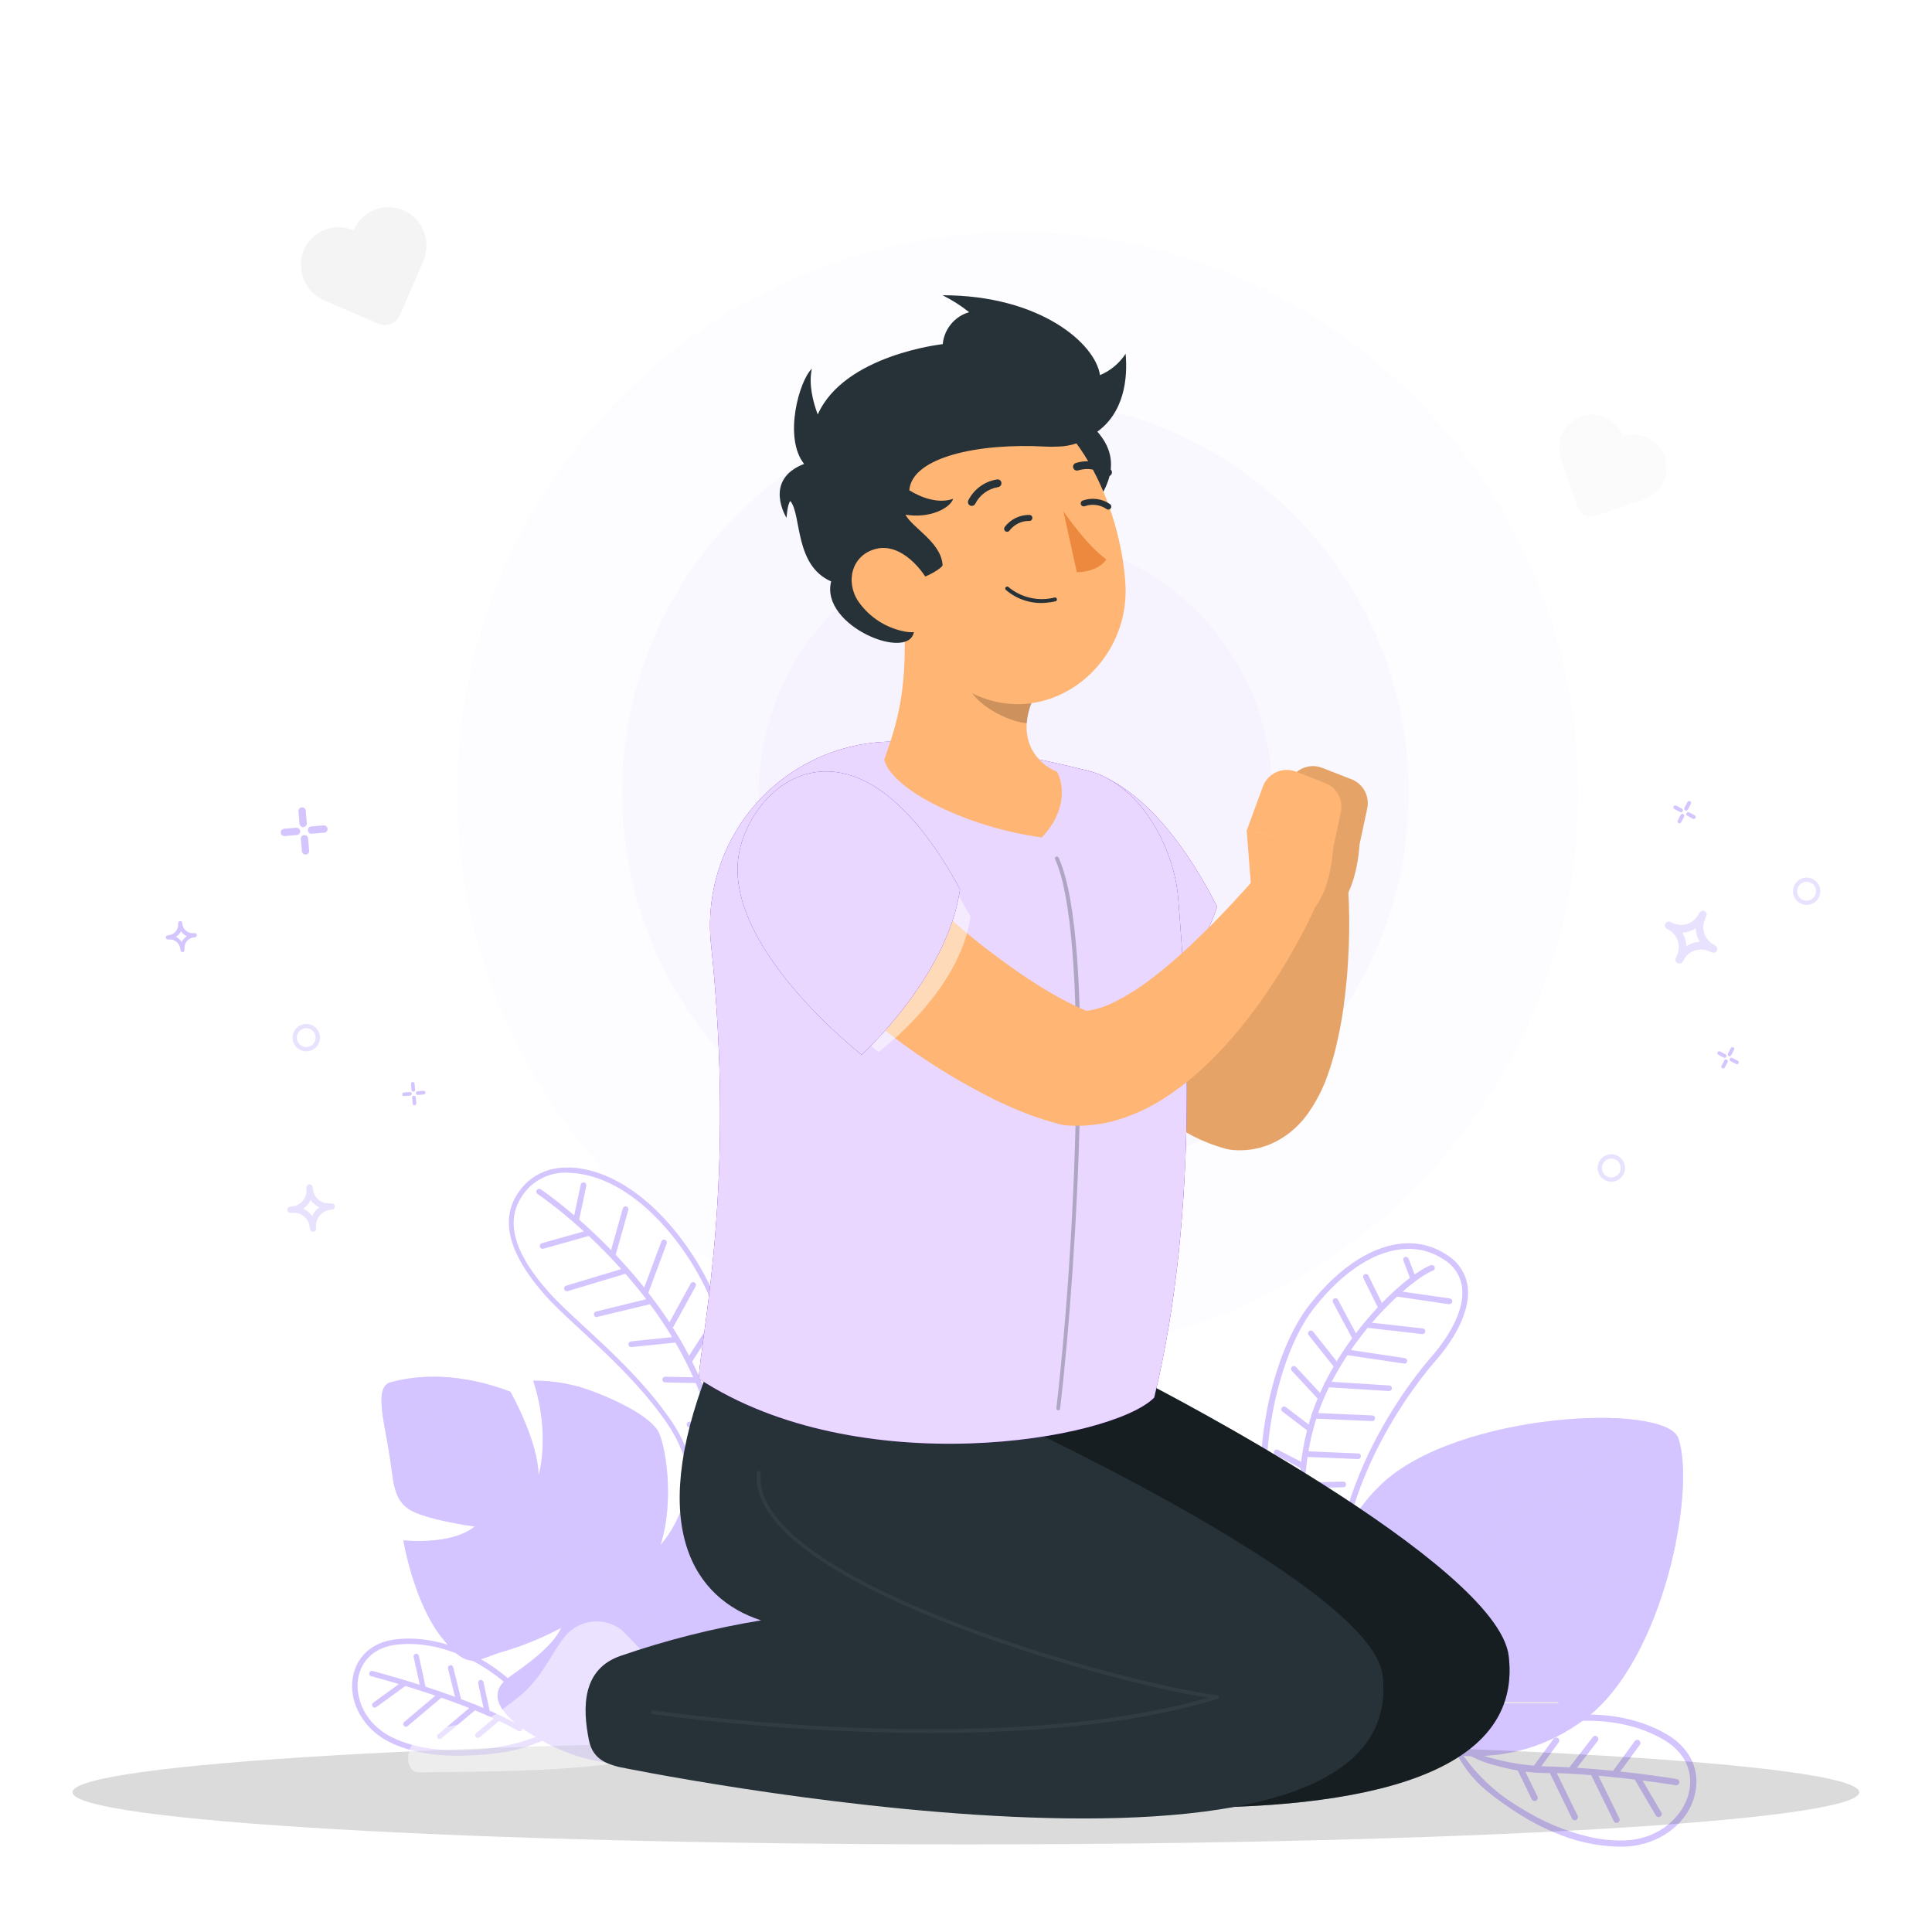 <svg width="373" height="371" viewBox="0 0 373 371" fill="none" xmlns="http://www.w3.org/2000/svg">
<path opacity="0.05" d="M272.999 229.524C315.253 187.27 315.253 118.762 272.999 76.508C230.744 34.254 162.237 34.254 119.983 76.508C77.728 118.762 77.728 187.27 119.983 229.524C162.237 271.778 230.744 271.778 272.999 229.524Z" fill="#D4C5FF"/>
<path opacity="0.1" d="M214.996 198.764C240.264 188.298 252.263 159.33 241.797 134.062C231.33 108.795 202.363 96.796 177.095 107.262C151.828 117.728 139.829 146.696 150.295 171.964C160.761 197.231 189.729 209.23 214.996 198.764Z" fill="#D4C5FF"/>
<path opacity="0.07" d="M249.734 206.701C279.384 177.052 279.384 128.98 249.734 99.331C220.084 69.681 172.013 69.681 142.363 99.331C112.714 128.98 112.714 177.052 142.363 206.701C172.013 236.351 220.084 236.351 249.734 206.701Z" fill="#D4C5FF"/>
<path d="M98.253 338.116C99.442 337.878 100.616 337.571 101.77 337.199C102.417 336.976 103.054 336.687 103.702 336.464C104.248 336.344 104.75 336.073 105.151 335.682C105.25 335.573 105.308 335.433 105.315 335.286C105.295 335.171 105.236 335.067 105.148 334.992C105.06 334.916 104.948 334.873 104.832 334.87C104.6 334.88 104.373 334.939 104.165 335.044C100.302 336.611 96.204 337.525 92.041 337.749C86.593 338.155 80.729 337.856 75.744 335.431C70.353 332.813 68.537 327.702 69.146 324.06C69.754 320.418 72.479 318.022 76.42 317.539C85.82 316.37 96.852 321.993 103.228 331.228C103.308 331.34 103.428 331.417 103.563 331.442C103.698 331.467 103.838 331.439 103.953 331.364C104.065 331.284 104.141 331.163 104.165 331.027C104.189 330.892 104.157 330.752 104.078 330.639C97.49 321.094 86.061 315.288 76.285 316.506C71.841 317.056 68.788 319.819 68.112 323.886C67.3 328.794 70.257 333.924 75.29 336.368C79.869 338.59 85.144 339.111 90.167 338.928C92.758 338.863 95.341 338.611 97.896 338.174L98.253 338.116Z" fill="#D4C5FF"/>
<path d="M100.417 334.242C100.521 334.222 100.617 334.169 100.691 334.093C100.765 334.016 100.813 333.918 100.83 333.813C100.847 333.708 100.831 333.6 100.785 333.504C100.739 333.408 100.664 333.329 100.571 333.276C90.447 327.393 72.111 322.65 71.928 322.601C71.861 322.584 71.792 322.58 71.724 322.59C71.656 322.6 71.59 322.623 71.531 322.658C71.472 322.693 71.42 322.739 71.379 322.794C71.337 322.849 71.307 322.912 71.29 322.978C71.273 323.045 71.269 323.114 71.279 323.182C71.288 323.25 71.311 323.316 71.347 323.375C71.382 323.434 71.428 323.486 71.483 323.527C71.538 323.569 71.6 323.599 71.667 323.616C71.85 323.664 90.022 328.359 100.05 334.175C100.159 334.244 100.29 334.268 100.417 334.242Z" fill="#D4C5FF"/>
<path d="M72.459 329.654C72.528 329.635 72.593 329.606 72.652 329.567L78.449 325.355C78.505 325.316 78.552 325.265 78.588 325.207C78.624 325.149 78.649 325.085 78.66 325.017C78.67 324.95 78.668 324.881 78.651 324.814C78.635 324.748 78.606 324.685 78.565 324.63C78.484 324.52 78.362 324.445 78.226 324.424C78.091 324.402 77.952 324.435 77.84 324.514L72.044 328.727C71.988 328.766 71.94 328.816 71.904 328.874C71.868 328.932 71.844 328.997 71.833 329.064C71.822 329.132 71.825 329.201 71.841 329.267C71.858 329.334 71.887 329.396 71.928 329.451C71.987 329.533 72.069 329.595 72.163 329.631C72.258 329.667 72.36 329.675 72.459 329.654Z" fill="#D4C5FF"/>
<path d="M78.468 333.353C78.554 333.334 78.634 333.295 78.7 333.237L85.376 327.615C85.478 327.524 85.542 327.396 85.552 327.259C85.563 327.123 85.521 326.987 85.434 326.881C85.39 326.828 85.336 326.784 85.275 326.752C85.214 326.72 85.147 326.701 85.079 326.696C85.01 326.691 84.941 326.699 84.876 326.721C84.811 326.743 84.751 326.777 84.7 326.823L78.034 332.445C77.927 332.534 77.861 332.661 77.848 332.798C77.835 332.936 77.878 333.073 77.966 333.179C78.026 333.252 78.104 333.306 78.193 333.337C78.281 333.367 78.377 333.373 78.468 333.353Z" fill="#D4C5FF"/>
<path d="M84.97 335.749C85.05 335.728 85.125 335.692 85.192 335.643L91.955 329.982C92.061 329.892 92.127 329.764 92.139 329.625C92.151 329.487 92.107 329.349 92.017 329.243C91.928 329.137 91.8 329.07 91.661 329.059C91.522 329.047 91.385 329.091 91.278 329.18L84.574 334.841C84.521 334.885 84.477 334.939 84.446 335C84.414 335.061 84.395 335.128 84.389 335.196C84.384 335.265 84.392 335.334 84.414 335.399C84.436 335.464 84.471 335.524 84.516 335.576C84.571 335.641 84.641 335.691 84.721 335.721C84.8 335.751 84.886 335.761 84.97 335.749Z" fill="#D4C5FF"/>
<path d="M92.361 335.517C92.444 335.498 92.523 335.461 92.593 335.411L96.602 332.02C96.654 331.977 96.697 331.924 96.729 331.864C96.761 331.805 96.78 331.739 96.787 331.672C96.793 331.604 96.786 331.536 96.766 331.472C96.746 331.407 96.713 331.347 96.669 331.295C96.581 331.189 96.454 331.122 96.316 331.11C96.179 331.097 96.041 331.139 95.935 331.228L91.926 334.609C91.82 334.697 91.753 334.824 91.74 334.962C91.728 335.1 91.77 335.237 91.858 335.343C91.918 335.415 91.997 335.47 92.085 335.5C92.174 335.531 92.269 335.537 92.361 335.517Z" fill="#D4C5FF"/>
<path d="M81.831 326.552C81.965 326.52 82.082 326.436 82.156 326.319C82.23 326.202 82.256 326.06 82.227 325.924L80.864 319.674C80.851 319.608 80.824 319.545 80.786 319.49C80.748 319.434 80.699 319.386 80.642 319.349C80.586 319.313 80.523 319.287 80.456 319.275C80.39 319.263 80.322 319.264 80.256 319.278C80.122 319.308 80.005 319.39 79.931 319.506C79.856 319.621 79.831 319.762 79.86 319.896L81.231 326.147C81.257 326.28 81.335 326.397 81.447 326.473C81.559 326.55 81.697 326.578 81.831 326.552Z" fill="#D4C5FF"/>
<path d="M88.708 328.929C88.775 328.913 88.837 328.884 88.892 328.844C88.947 328.804 88.994 328.753 89.029 328.694C89.064 328.636 89.087 328.571 89.097 328.503C89.106 328.436 89.102 328.367 89.085 328.301L87.501 321.877C87.487 321.809 87.46 321.744 87.42 321.687C87.381 321.631 87.33 321.582 87.271 321.546C87.212 321.51 87.146 321.486 87.078 321.477C87.009 321.467 86.939 321.472 86.873 321.49C86.806 321.507 86.743 321.537 86.688 321.578C86.633 321.62 86.587 321.671 86.552 321.731C86.516 321.79 86.494 321.855 86.484 321.924C86.475 321.992 86.478 322.061 86.496 322.128L88.08 328.542C88.095 328.61 88.123 328.673 88.163 328.729C88.203 328.786 88.254 328.833 88.312 328.869C88.371 328.905 88.436 328.929 88.504 328.939C88.572 328.95 88.642 328.946 88.708 328.929Z" fill="#D4C5FF"/>
<path d="M94.196 331.151C94.33 331.121 94.447 331.039 94.521 330.923C94.595 330.807 94.621 330.667 94.592 330.532L93.336 324.736C93.306 324.601 93.225 324.484 93.109 324.408C92.994 324.332 92.853 324.304 92.718 324.33C92.581 324.36 92.462 324.443 92.386 324.561C92.31 324.678 92.283 324.821 92.312 324.958L93.578 330.755C93.608 330.889 93.689 331.006 93.805 331.08C93.921 331.154 94.061 331.179 94.196 331.151Z" fill="#D4C5FF"/>
<path d="M109.595 226.42C113.024 226.42 121.999 227.801 131.351 240.592C147.774 263.005 141.765 293.59 140.886 297.59L135.186 300.15C135.476 288.084 133.853 280.558 129.679 274.423C124.743 267.159 118.087 261.005 112.725 256.068C110.02 253.566 107.692 251.412 106.03 249.547C98.302 240.901 97.152 234.197 102.34 229.048C104.313 227.24 106.921 226.285 109.595 226.391M109.595 225.425C106.675 225.306 103.827 226.348 101.673 228.323C96.102 233.855 97.316 241.127 105.315 250.137C110.368 255.817 121.555 264.145 128.887 274.926C133.408 281.563 134.606 289.9 134.191 301.618L141.707 298.237C141.707 298.237 150.082 264.541 132.123 239.964C124.511 229.54 116.048 225.396 109.595 225.396V225.425Z" fill="#D4C5FF"/>
<path d="M139.514 288.663C139.369 288.663 139.229 288.607 139.124 288.506C139.02 288.405 138.959 288.267 138.954 288.122C138.471 253.972 104.176 230.748 103.799 230.526C103.737 230.487 103.683 230.437 103.641 230.378C103.599 230.319 103.569 230.251 103.553 230.18C103.536 230.11 103.534 230.036 103.547 229.964C103.559 229.893 103.586 229.824 103.625 229.763C103.706 229.641 103.831 229.556 103.973 229.526C104.116 229.495 104.264 229.521 104.388 229.598C104.736 229.821 139.572 253.383 140.065 288.103C140.066 288.176 140.053 288.249 140.026 288.317C139.998 288.385 139.958 288.446 139.907 288.499C139.856 288.551 139.794 288.592 139.727 288.62C139.66 288.649 139.587 288.663 139.514 288.663Z" fill="#D4C5FF"/>
<path d="M111.228 236.119H111.112C111.041 236.104 110.973 236.076 110.913 236.034C110.853 235.993 110.802 235.941 110.763 235.88C110.723 235.818 110.696 235.75 110.683 235.679C110.67 235.607 110.672 235.534 110.687 235.462L112.117 228.7C112.132 228.629 112.161 228.561 112.202 228.501C112.243 228.441 112.296 228.39 112.357 228.351C112.418 228.311 112.486 228.284 112.558 228.271C112.629 228.258 112.703 228.259 112.774 228.275C112.916 228.307 113.041 228.394 113.12 228.517C113.199 228.64 113.228 228.789 113.199 228.932L111.769 235.694C111.741 235.816 111.671 235.924 111.573 236.002C111.475 236.079 111.353 236.12 111.228 236.119Z" fill="#D4C5FF"/>
<path d="M104.754 241.095C104.635 241.096 104.518 241.057 104.422 240.986C104.327 240.915 104.257 240.814 104.223 240.699C104.184 240.557 104.203 240.405 104.276 240.277C104.348 240.148 104.468 240.054 104.609 240.013L113.439 237.53C113.581 237.492 113.733 237.511 113.862 237.583C113.99 237.655 114.085 237.775 114.125 237.917C114.144 237.987 114.149 238.059 114.14 238.131C114.131 238.203 114.108 238.272 114.072 238.335C114.036 238.398 113.988 238.453 113.931 238.497C113.874 238.541 113.809 238.574 113.739 238.593L104.909 241.076C104.859 241.091 104.807 241.098 104.754 241.095Z" fill="#D4C5FF"/>
<path d="M118.29 242.805H118.135C118.065 242.785 118 242.751 117.943 242.706C117.886 242.66 117.839 242.604 117.804 242.541C117.769 242.477 117.747 242.407 117.739 242.334C117.731 242.262 117.738 242.189 117.759 242.119L120.241 233.309C120.282 233.169 120.375 233.051 120.501 232.979C120.628 232.907 120.777 232.886 120.918 232.922C121.059 232.963 121.179 233.057 121.252 233.186C121.324 233.314 121.343 233.466 121.304 233.608L118.821 242.418C118.783 242.53 118.712 242.627 118.617 242.696C118.522 242.765 118.408 242.803 118.29 242.805Z" fill="#D4C5FF"/>
<path d="M109.469 249.287C109.334 249.292 109.202 249.247 109.097 249.161C108.993 249.075 108.924 248.953 108.904 248.819C108.883 248.685 108.913 248.549 108.987 248.435C109.061 248.322 109.174 248.24 109.305 248.205L120.589 244.814C120.66 244.786 120.736 244.774 120.812 244.777C120.888 244.781 120.962 244.8 121.031 244.834C121.099 244.867 121.16 244.915 121.209 244.973C121.258 245.031 121.294 245.099 121.316 245.172C121.337 245.246 121.343 245.322 121.334 245.398C121.324 245.473 121.298 245.546 121.259 245.611C121.22 245.677 121.168 245.733 121.105 245.777C121.043 245.821 120.972 245.852 120.898 245.867L109.624 249.258C109.575 249.277 109.522 249.287 109.469 249.287Z" fill="#D4C5FF"/>
<path d="M124.598 250.051H124.405C124.269 249.997 124.159 249.892 124.1 249.758C124.04 249.625 124.035 249.473 124.086 249.336L127.689 239.675C127.74 239.538 127.844 239.427 127.977 239.367C128.11 239.306 128.262 239.301 128.399 239.352C128.536 239.403 128.647 239.507 128.708 239.64C128.769 239.773 128.774 239.925 128.723 240.062L125.12 249.722C125.075 249.823 125.002 249.908 124.909 249.967C124.816 250.025 124.708 250.054 124.598 250.051Z" fill="#D4C5FF"/>
<path d="M115.236 254.282C115.097 254.289 114.96 254.242 114.853 254.152C114.747 254.061 114.679 253.934 114.663 253.795C114.647 253.656 114.684 253.517 114.767 253.404C114.851 253.292 114.973 253.216 115.111 253.19L125.38 250.679C125.45 250.662 125.523 250.658 125.595 250.67C125.667 250.681 125.735 250.706 125.797 250.744C125.859 250.781 125.913 250.831 125.956 250.889C125.998 250.948 126.029 251.014 126.046 251.084C126.064 251.155 126.067 251.228 126.056 251.3C126.044 251.371 126.019 251.44 125.982 251.502C125.944 251.564 125.894 251.618 125.836 251.66C125.777 251.703 125.711 251.734 125.641 251.751L115.371 254.224L115.236 254.282Z" fill="#D4C5FF"/>
<path d="M129.573 256.378C129.479 256.375 129.386 256.352 129.302 256.31C129.175 256.237 129.082 256.117 129.042 255.977C129.003 255.836 129.02 255.685 129.09 255.557L133.282 247.905C133.308 247.828 133.351 247.756 133.408 247.697C133.464 247.638 133.533 247.591 133.61 247.561C133.686 247.532 133.768 247.519 133.85 247.524C133.932 247.529 134.012 247.553 134.084 247.592C134.156 247.632 134.218 247.687 134.266 247.753C134.315 247.819 134.348 247.895 134.364 247.976C134.379 248.057 134.377 248.14 134.357 248.219C134.337 248.299 134.3 248.373 134.248 248.437L130.046 256.088C130 256.174 129.932 256.246 129.848 256.297C129.765 256.348 129.67 256.376 129.573 256.378Z" fill="#D4C5FF"/>
<path d="M121.883 260.068C121.747 260.069 121.615 260.019 121.513 259.928C121.411 259.837 121.347 259.711 121.333 259.576C121.319 259.43 121.363 259.285 121.455 259.171C121.547 259.057 121.68 258.984 121.825 258.967L130.269 258.098C130.414 258.084 130.56 258.128 130.673 258.22C130.787 258.312 130.86 258.445 130.877 258.59C130.885 258.663 130.879 258.736 130.858 258.806C130.838 258.876 130.804 258.941 130.758 258.997C130.712 259.054 130.656 259.101 130.591 259.136C130.527 259.17 130.457 259.192 130.385 259.199L121.941 260.068H121.883Z" fill="#D4C5FF"/>
<path d="M133.09 263.237C132.984 263.236 132.88 263.206 132.79 263.15C132.729 263.111 132.677 263.06 132.635 263C132.594 262.941 132.565 262.874 132.55 262.803C132.534 262.732 132.533 262.659 132.546 262.587C132.56 262.516 132.587 262.448 132.626 262.387L136.838 255.808C136.918 255.685 137.042 255.598 137.184 255.566C137.327 255.533 137.477 255.558 137.601 255.634C137.663 255.673 137.717 255.723 137.759 255.782C137.801 255.841 137.831 255.909 137.848 255.98C137.864 256.05 137.866 256.124 137.853 256.196C137.841 256.267 137.814 256.336 137.775 256.397L133.554 262.986C133.504 263.064 133.436 263.128 133.354 263.172C133.273 263.216 133.182 263.238 133.09 263.237Z" fill="#D4C5FF"/>
<path d="M134.49 267.014L128.413 266.888C128.341 266.888 128.269 266.874 128.202 266.845C128.135 266.817 128.074 266.775 128.024 266.723C127.973 266.671 127.934 266.609 127.908 266.541C127.882 266.473 127.87 266.401 127.872 266.328C127.875 266.184 127.934 266.046 128.037 265.945C128.14 265.844 128.279 265.787 128.423 265.787L134.499 265.913C134.572 265.913 134.644 265.927 134.711 265.956C134.778 265.984 134.838 266.026 134.889 266.078C134.939 266.13 134.979 266.192 135.005 266.26C135.031 266.328 135.043 266.4 135.04 266.473C135.038 266.617 134.979 266.755 134.876 266.856C134.773 266.957 134.634 267.014 134.49 267.014Z" fill="#D4C5FF"/>
<path d="M136.587 271.593C136.469 271.591 136.355 271.554 136.258 271.487C136.2 271.444 136.15 271.39 136.113 271.328C136.075 271.266 136.05 271.197 136.039 271.125C136.029 271.053 136.032 270.98 136.05 270.909C136.067 270.839 136.099 270.772 136.142 270.714L139.765 265.758C139.808 265.7 139.862 265.651 139.924 265.613C139.987 265.576 140.056 265.551 140.127 265.54C140.199 265.53 140.272 265.533 140.343 265.551C140.413 265.568 140.479 265.599 140.538 265.642C140.596 265.686 140.645 265.74 140.683 265.802C140.72 265.864 140.745 265.933 140.756 266.005C140.767 266.077 140.763 266.15 140.746 266.22C140.728 266.291 140.697 266.357 140.654 266.415L137.031 271.361C136.982 271.434 136.915 271.493 136.838 271.533C136.76 271.574 136.674 271.594 136.587 271.593Z" fill="#D4C5FF"/>
<path d="M137.688 275.873L133.089 275.564C133.017 275.559 132.946 275.54 132.881 275.508C132.816 275.475 132.758 275.431 132.711 275.376C132.663 275.321 132.627 275.257 132.604 275.189C132.581 275.12 132.572 275.047 132.577 274.975C132.579 274.901 132.597 274.829 132.628 274.763C132.66 274.697 132.704 274.638 132.76 274.59C132.815 274.542 132.88 274.506 132.95 274.484C133.02 274.462 133.094 274.455 133.166 274.463L137.755 274.772C137.89 274.79 138.014 274.856 138.103 274.958C138.193 275.06 138.242 275.191 138.242 275.327C138.242 275.463 138.193 275.594 138.103 275.697C138.014 275.799 137.89 275.865 137.755 275.883L137.688 275.873Z" fill="#D4C5FF"/>
<path d="M259.488 318.486C259.363 318.488 259.241 318.449 259.142 318.373C259.042 318.298 258.97 318.192 258.938 318.071C252.301 290.19 273.912 264.706 276.394 261.894C277.959 260.127 282.993 253.934 282.268 248.466C282.108 247.368 281.705 246.32 281.088 245.397C280.472 244.475 279.657 243.701 278.703 243.134C276.567 241.709 274.033 241.002 271.468 241.115C265.671 241.327 259.411 245.327 253.818 252.369C245.993 262.223 242.225 283.959 245.857 297.957C246.947 302.148 248.378 306.241 250.137 310.197C251.552 313.374 253.685 316.178 256.368 318.39C256.628 318.569 256.837 318.812 256.977 319.095C256.577 319.259 256.13 319.259 255.73 319.095C255.342 318.924 254.983 318.692 254.668 318.409C252.348 316.399 250.521 313.884 249.325 311.057C247.458 306.926 245.946 302.644 244.804 298.257C241.008 283.718 244.804 261.972 252.968 251.712C258.764 244.409 265.323 240.255 271.429 240.033C274.222 239.913 276.98 240.688 279.302 242.245C280.388 242.896 281.315 243.781 282.015 244.836C282.715 245.89 283.171 247.088 283.35 248.341C284.142 254.263 278.858 260.784 277.216 262.638C274.762 265.401 253.489 290.499 260 317.839C260.035 317.977 260.014 318.122 259.942 318.245C259.863 318.37 259.738 318.46 259.595 318.496L259.488 318.486Z" fill="#D4C5FF"/>
<path d="M257.296 318.398C257.296 318.65 257.45 319.471 257.112 319.538C256.774 319.606 256.446 319.026 256.33 318.823C255.768 317.672 255.352 316.455 255.093 315.201C254.736 314.099 254.398 312.998 254.127 311.887C253.23 308.751 252.504 305.568 251.954 302.352C250.263 292.518 250.128 282.065 253.422 272.549C258.445 258.058 271.149 246.224 276.269 244.244C276.33 244.23 276.392 244.23 276.453 244.244C276.566 244.237 276.678 244.268 276.772 244.33C276.866 244.393 276.937 244.485 276.974 244.591C277.001 244.658 277.014 244.729 277.013 244.801C277.012 244.872 276.996 244.943 276.967 245.009C276.939 245.074 276.897 245.134 276.845 245.183C276.793 245.232 276.732 245.271 276.665 245.297C272.299 246.987 259.46 258.445 254.446 272.936C254.108 273.902 253.818 274.868 253.548 275.892C251.094 285.089 251.557 294.914 253.374 304.188C254.017 307.481 254.846 310.736 255.856 313.935C256.474 315.375 256.956 316.869 257.296 318.398Z" fill="#D4C5FF"/>
<path d="M279.872 251.799H279.766L269.468 250.282C269.326 250.258 269.2 250.18 269.115 250.065C269.03 249.949 268.994 249.805 269.014 249.664C269.031 249.539 269.092 249.424 269.186 249.339C269.279 249.255 269.4 249.205 269.526 249.2C269.561 249.195 269.597 249.195 269.632 249.2L279.93 250.678C279.999 250.689 280.065 250.713 280.125 250.75C280.185 250.786 280.237 250.834 280.278 250.89C280.325 250.946 280.359 251.011 280.377 251.081C280.396 251.151 280.398 251.225 280.384 251.296C280.366 251.421 280.305 251.536 280.212 251.62C280.118 251.705 279.998 251.754 279.872 251.76V251.799Z" fill="#D4C5FF"/>
<path d="M274.568 257.556L263.816 256.329C263.674 256.31 263.545 256.237 263.456 256.126C263.366 256.014 263.322 255.873 263.333 255.73C263.349 255.601 263.41 255.482 263.506 255.393C263.601 255.305 263.725 255.253 263.855 255.247L274.694 256.474C274.832 256.487 274.96 256.553 275.051 256.658C275.143 256.775 275.185 256.925 275.167 257.073C275.152 257.202 275.09 257.321 274.995 257.41C274.899 257.498 274.776 257.55 274.646 257.556H274.568Z" fill="#D4C5FF"/>
<path d="M271.11 263.237H271.003L259.923 261.604C259.852 261.594 259.785 261.569 259.724 261.533C259.663 261.496 259.609 261.447 259.567 261.39C259.525 261.332 259.495 261.267 259.478 261.198C259.461 261.129 259.458 261.057 259.469 260.986C259.487 260.861 259.548 260.747 259.641 260.662C259.735 260.577 259.855 260.528 259.981 260.522H260.087L271.177 262.194C271.248 262.198 271.318 262.215 271.382 262.246C271.446 262.277 271.504 262.32 271.551 262.373C271.599 262.426 271.636 262.487 271.659 262.554C271.683 262.622 271.693 262.693 271.689 262.764C271.686 262.835 271.668 262.904 271.637 262.969C271.606 263.033 271.563 263.09 271.51 263.138C271.457 263.185 271.396 263.222 271.329 263.246C271.262 263.269 271.19 263.28 271.119 263.276L271.11 263.237Z" fill="#D4C5FF"/>
<path d="M256.166 267.806C256.022 267.794 255.889 267.727 255.794 267.619C255.698 267.511 255.648 267.371 255.654 267.227C255.661 267.092 255.719 266.964 255.815 266.869C255.912 266.775 256.04 266.719 256.176 266.715L268.213 267.478C268.284 267.479 268.355 267.495 268.419 267.525C268.484 267.555 268.542 267.598 268.589 267.652C268.685 267.761 268.733 267.903 268.725 268.048C268.717 268.183 268.66 268.311 268.563 268.405C268.467 268.5 268.338 268.555 268.203 268.56L256.166 267.806Z" fill="#D4C5FF"/>
<path d="M253.693 273.863C253.548 273.856 253.413 273.792 253.315 273.685C253.217 273.578 253.166 273.438 253.171 273.293C253.178 273.157 253.235 273.028 253.331 272.932C253.428 272.836 253.556 272.778 253.693 272.771L264.995 273.264C265.128 273.282 265.249 273.347 265.337 273.447C265.425 273.548 265.473 273.677 265.473 273.81C265.473 273.943 265.425 274.072 265.337 274.173C265.249 274.273 265.128 274.338 264.995 274.356L253.693 273.863Z" fill="#D4C5FF"/>
<path d="M252.04 281.254C251.899 281.24 251.767 281.174 251.671 281.069C251.575 280.964 251.52 280.827 251.519 280.684C251.526 280.548 251.583 280.42 251.679 280.323C251.776 280.227 251.904 280.17 252.04 280.163L262.213 280.607C262.285 280.605 262.357 280.619 262.424 280.647C262.491 280.675 262.55 280.717 262.6 280.77C262.649 280.823 262.687 280.886 262.71 280.954C262.733 281.023 262.742 281.095 262.735 281.167C262.728 281.303 262.671 281.432 262.574 281.528C262.478 281.625 262.349 281.682 262.213 281.689L252.04 281.254Z" fill="#D4C5FF"/>
<path d="M251.335 287.292H251.219C251.088 287.267 250.971 287.195 250.89 287.09C250.809 286.985 250.769 286.853 250.779 286.721C250.788 286.588 250.846 286.464 250.942 286.371C251.037 286.279 251.163 286.225 251.296 286.219L259.334 286.036C259.404 286.035 259.473 286.048 259.538 286.075C259.603 286.101 259.661 286.141 259.711 286.19C259.765 286.239 259.809 286.298 259.839 286.365C259.869 286.432 259.884 286.504 259.884 286.577C259.887 286.719 259.834 286.856 259.736 286.959C259.639 287.062 259.505 287.122 259.363 287.127L251.335 287.292Z" fill="#D4C5FF"/>
<path d="M251.49 294.943H251.364C251.252 294.921 251.15 294.865 251.072 294.781C250.994 294.698 250.944 294.592 250.93 294.479C250.91 294.336 250.948 294.19 251.035 294.075C251.122 293.959 251.25 293.882 251.393 293.861L257.644 292.991C257.785 292.977 257.927 293.017 258.04 293.103C258.153 293.189 258.229 293.315 258.252 293.455C258.272 293.598 258.234 293.743 258.147 293.859C258.061 293.975 257.932 294.052 257.789 294.073L251.49 294.943Z" fill="#D4C5FF"/>
<path d="M252.186 301.203H252.07C251.968 301.182 251.874 301.133 251.799 301.062C251.723 300.99 251.67 300.898 251.645 300.797C251.627 300.728 251.624 300.656 251.634 300.586C251.645 300.515 251.669 300.448 251.706 300.386C251.743 300.325 251.792 300.272 251.849 300.23C251.906 300.188 251.972 300.157 252.041 300.14L257.325 298.807H257.431C257.557 298.802 257.681 298.84 257.782 298.916C257.882 298.992 257.953 299.1 257.982 299.223C258.002 299.292 258.007 299.365 257.997 299.436C257.987 299.508 257.962 299.577 257.924 299.638C257.888 299.7 257.839 299.753 257.781 299.795C257.722 299.836 257.656 299.865 257.586 299.879L252.302 301.213L252.186 301.203Z" fill="#D4C5FF"/>
<path d="M251.857 298.479H251.731H251.615L246.225 296.083C246.096 296.026 245.992 295.922 245.935 295.793C245.882 295.656 245.882 295.505 245.935 295.368C245.976 295.273 246.043 295.191 246.128 295.133C246.214 295.075 246.315 295.042 246.418 295.04C246.498 295.042 246.576 295.058 246.65 295.088L252.012 297.426C252.144 297.484 252.248 297.591 252.301 297.725C252.332 297.806 252.343 297.893 252.334 297.979C252.324 298.064 252.295 298.147 252.248 298.219C252.201 298.292 252.138 298.352 252.063 298.395C251.988 298.439 251.905 298.464 251.818 298.469L251.857 298.479Z" fill="#D4C5FF"/>
<path d="M251.316 290.721H251.19H251.074L245.5 288.238C245.368 288.18 245.264 288.073 245.21 287.939C245.157 287.805 245.157 287.657 245.21 287.523C245.239 287.456 245.28 287.396 245.332 287.346C245.384 287.295 245.446 287.256 245.513 287.23C245.581 287.204 245.653 287.191 245.725 287.194C245.798 287.196 245.869 287.213 245.935 287.243L251.509 289.726C251.626 289.773 251.723 289.859 251.783 289.969C251.843 290.08 251.863 290.208 251.839 290.331C251.815 290.455 251.749 290.566 251.652 290.646C251.554 290.726 251.432 290.77 251.306 290.769L251.316 290.721Z" fill="#D4C5FF"/>
<path d="M251.625 283.611C251.583 283.621 251.541 283.621 251.499 283.611C251.448 283.604 251.399 283.588 251.354 283.563L246.225 280.868C246.161 280.835 246.104 280.79 246.058 280.735C246.012 280.681 245.977 280.617 245.955 280.549C245.934 280.481 245.926 280.409 245.932 280.338C245.939 280.266 245.959 280.197 245.993 280.134C246.036 280.048 246.103 279.975 246.184 279.924C246.266 279.873 246.36 279.845 246.456 279.844C246.55 279.835 246.645 279.855 246.727 279.902L251.857 282.558C251.984 282.626 252.079 282.741 252.122 282.878C252.166 283.015 252.153 283.164 252.088 283.293C252.049 283.384 251.984 283.462 251.902 283.518C251.82 283.575 251.724 283.607 251.625 283.611Z" fill="#D4C5FF"/>
<path d="M252.997 276.481H252.871C252.788 276.468 252.711 276.431 252.649 276.375L247.587 272.511C247.529 272.468 247.481 272.415 247.444 272.354C247.408 272.292 247.384 272.224 247.374 272.153C247.355 272.009 247.393 271.863 247.481 271.748C247.531 271.685 247.594 271.634 247.666 271.598C247.737 271.561 247.816 271.54 247.896 271.535C248.025 271.531 248.151 271.572 248.253 271.651L253.306 275.515C253.363 275.558 253.412 275.612 253.448 275.673C253.485 275.735 253.509 275.804 253.519 275.875C253.529 275.946 253.524 276.018 253.506 276.087C253.488 276.156 253.456 276.221 253.412 276.278C253.362 276.341 253.299 276.392 253.227 276.429C253.156 276.466 253.077 276.487 252.997 276.491V276.481Z" fill="#D4C5FF"/>
<path d="M266.685 253.026H266.56C266.477 253.013 266.398 252.979 266.331 252.929C266.263 252.878 266.209 252.812 266.173 252.736L263.217 246.747C263.184 246.683 263.164 246.613 263.158 246.541C263.152 246.469 263.161 246.397 263.183 246.329C263.206 246.261 263.242 246.197 263.289 246.143C263.336 246.089 263.394 246.044 263.458 246.013C263.53 245.983 263.604 245.964 263.681 245.955C263.786 245.954 263.89 245.982 263.98 246.037C264.071 246.091 264.144 246.17 264.193 246.264L267.149 252.253C267.18 252.317 267.198 252.387 267.203 252.458C267.207 252.529 267.197 252.6 267.174 252.668C267.15 252.735 267.114 252.797 267.067 252.85C267.019 252.904 266.962 252.947 266.898 252.978C266.832 253.011 266.759 253.028 266.685 253.026Z" fill="#D4C5FF"/>
<path d="M261.711 258.919H261.585C261.507 258.903 261.433 258.871 261.368 258.824C261.303 258.778 261.248 258.718 261.209 258.648L257.344 251.422C257.279 251.295 257.265 251.147 257.307 251.01C257.348 250.873 257.441 250.757 257.567 250.688C257.64 250.646 257.723 250.623 257.808 250.62C257.91 250.618 258.011 250.644 258.1 250.695C258.188 250.746 258.261 250.821 258.31 250.91L262.175 258.127C262.208 258.189 262.23 258.258 262.237 258.329C262.244 258.4 262.237 258.472 262.216 258.54C262.196 258.608 262.162 258.672 262.116 258.727C262.071 258.782 262.015 258.827 261.952 258.861C261.879 258.903 261.795 258.923 261.711 258.919Z" fill="#D4C5FF"/>
<path d="M258.137 264.28H258.011C257.88 264.262 257.762 264.192 257.683 264.087L252.649 257.759C252.605 257.703 252.573 257.639 252.554 257.57C252.535 257.501 252.529 257.429 252.538 257.358C252.547 257.287 252.57 257.218 252.606 257.156C252.642 257.094 252.689 257.04 252.746 256.996C252.831 256.92 252.941 256.879 253.055 256.88C253.142 256.875 253.228 256.891 253.307 256.926C253.386 256.962 253.455 257.015 253.509 257.083L258.542 263.411C258.63 263.524 258.67 263.668 258.654 263.81C258.638 263.953 258.567 264.083 258.455 264.174C258.365 264.245 258.252 264.282 258.137 264.28Z" fill="#D4C5FF"/>
<path d="M255.025 270.405H254.9C254.784 270.386 254.678 270.328 254.6 270.241L249.403 264.647C249.353 264.594 249.315 264.532 249.29 264.464C249.265 264.396 249.254 264.323 249.258 264.251C249.259 264.18 249.275 264.109 249.305 264.044C249.335 263.979 249.378 263.922 249.432 263.874C249.524 263.782 249.649 263.73 249.78 263.729C249.857 263.726 249.935 263.74 250.007 263.77C250.078 263.8 250.143 263.846 250.195 263.903L255.402 269.497C255.498 269.606 255.549 269.748 255.547 269.893C255.54 270.036 255.478 270.172 255.373 270.27C255.275 270.351 255.153 270.399 255.025 270.405Z" fill="#D4C5FF"/>
<path d="M272.887 247.432H272.762C272.671 247.415 272.586 247.375 272.515 247.315C272.444 247.256 272.389 247.18 272.356 247.094L270.946 243.365C270.892 243.231 270.892 243.082 270.946 242.949C271.01 242.818 271.12 242.715 271.255 242.659H271.429C271.542 242.657 271.653 242.689 271.748 242.751C271.843 242.813 271.917 242.902 271.96 243.007L273.361 246.736C273.389 246.802 273.404 246.872 273.404 246.944C273.404 247.015 273.389 247.086 273.361 247.151C273.303 247.284 273.195 247.388 273.061 247.441L272.887 247.432Z" fill="#D4C5FF"/>
<path d="M145.058 334.271C136.116 339.97 125.315 341.988 114.917 339.903C111.69 339.251 108.573 338.139 105.662 336.599C92.002 329.267 96.243 325.219 98.504 323.634C100.765 322.05 106.802 317.944 108.338 314.254C104.844 316.133 101.166 317.651 97.364 318.785C91.829 320.311 90.669 322.968 85.25 316.099C79.83 309.231 77.869 297.377 77.869 297.377C77.869 297.377 87.076 298.43 91.645 294.711C91.645 294.711 82.207 293.445 79.009 291.407C75.811 289.368 76.033 285.939 75.067 280.104C74.101 274.269 72.285 267.709 75.357 266.879C78.429 266.048 86.689 264.193 98.543 268.685C98.543 268.685 103.904 278.152 103.982 284.857C103.982 284.857 106.368 277.07 102.948 266.55C107.059 266.522 111.136 267.29 114.956 268.811C121.438 271.351 125.728 274.056 127.041 276.288C128.355 278.52 130.365 289.272 127.524 298.275C127.524 298.275 133.021 292.296 132.596 284.751C132.171 277.206 134.277 278.751 137.369 280.104C140.151 281.321 154.864 300.246 152.159 323.142C151.877 325.415 151.09 327.597 149.856 329.527C148.623 331.458 146.974 333.088 145.029 334.3L145.058 334.271Z" fill="#D4C5FF"/>
<path opacity="0.5" d="M145.058 334.271C136.116 339.97 125.315 341.988 114.917 339.903C111.69 339.251 108.573 338.139 105.662 336.599C92.002 329.267 96.243 325.219 98.504 323.634C100.765 322.05 106.802 317.944 108.338 314.254C104.844 316.133 101.166 317.651 97.364 318.785C91.829 320.311 90.669 322.968 85.25 316.099C79.83 309.231 77.869 297.377 77.869 297.377C77.869 297.377 87.076 298.43 91.645 294.711C91.645 294.711 82.207 293.445 79.009 291.407C75.811 289.368 76.033 285.939 75.067 280.104C74.101 274.269 72.285 267.709 75.357 266.879C78.429 266.048 86.689 264.193 98.543 268.685C98.543 268.685 103.904 278.152 103.982 284.857C103.982 284.857 106.368 277.07 102.948 266.55C107.059 266.522 111.136 267.29 114.956 268.811C121.438 271.351 125.728 274.056 127.041 276.288C128.355 278.52 130.365 289.272 127.524 298.275C127.524 298.275 133.021 292.296 132.596 284.751C132.171 277.206 134.277 278.751 137.369 280.104C140.151 281.321 154.864 300.246 152.159 323.142C151.877 325.415 151.09 327.597 149.856 329.527C148.623 331.458 146.974 333.088 145.029 334.3L145.058 334.271Z" fill="#D4C5FF"/>
<path d="M140.48 333.228C140.404 333.228 140.329 333.209 140.262 333.174C140.195 333.139 140.137 333.088 140.093 333.025C107.45 284.172 76.633 269.777 76.334 269.642C76.236 269.584 76.163 269.492 76.129 269.383C76.095 269.275 76.102 269.158 76.148 269.054C76.195 268.951 76.278 268.868 76.381 268.821C76.485 268.774 76.602 268.768 76.71 268.802C77.019 268.946 108.069 283.428 140.866 332.513C140.901 332.563 140.925 332.619 140.937 332.679C140.949 332.738 140.95 332.799 140.938 332.858C140.926 332.918 140.903 332.974 140.869 333.025C140.835 333.075 140.791 333.118 140.741 333.151C140.663 333.201 140.572 333.228 140.48 333.228Z" fill="#D4C5FF"/>
<path d="M86.062 308.806C85.952 308.8 85.849 308.756 85.769 308.681C85.689 308.606 85.638 308.506 85.625 308.397C85.612 308.288 85.639 308.178 85.699 308.087C85.76 307.996 85.85 307.929 85.955 307.898C86.11 307.898 101.325 304.323 112.039 297.329C112.141 297.278 112.258 297.266 112.368 297.296C112.479 297.326 112.574 297.395 112.636 297.491C112.698 297.586 112.723 297.702 112.706 297.815C112.688 297.927 112.63 298.03 112.541 298.102C101.683 305.183 86.303 308.729 86.149 308.796L86.062 308.806Z" fill="#D4C5FF"/>
<path d="M108.098 330.03C107.998 330.032 107.9 330.001 107.82 329.941C107.739 329.882 107.681 329.798 107.653 329.702C107.62 329.585 107.634 329.46 107.692 329.354C107.749 329.247 107.847 329.168 107.962 329.132C108.078 329.132 120.251 325.326 130.017 318.409C130.067 318.374 130.123 318.35 130.182 318.338C130.24 318.325 130.301 318.324 130.36 318.335C130.419 318.345 130.476 318.368 130.527 318.4C130.577 318.433 130.621 318.475 130.655 318.525C130.689 318.574 130.714 318.63 130.726 318.689C130.739 318.747 130.74 318.808 130.729 318.867C130.718 318.927 130.696 318.983 130.663 319.034C130.631 319.084 130.589 319.128 130.539 319.162C120.656 326.156 108.32 329.972 108.233 330.011L108.098 330.03Z" fill="#D4C5FF"/>
<path d="M90.622 282.781C86.705 282.657 82.831 281.93 79.135 280.626C79.022 280.584 78.929 280.498 78.878 280.388C78.828 280.277 78.823 280.151 78.865 280.037C78.907 279.923 78.993 279.83 79.104 279.78C79.214 279.729 79.34 279.724 79.454 279.766C79.541 279.766 88.381 282.983 94.66 281.389C94.718 281.374 94.778 281.37 94.838 281.378C94.897 281.386 94.954 281.406 95.005 281.436C95.057 281.467 95.102 281.508 95.137 281.556C95.172 281.604 95.197 281.659 95.211 281.718C95.24 281.836 95.222 281.96 95.161 282.065C95.1 282.17 94.999 282.246 94.882 282.278C93.488 282.618 92.057 282.787 90.622 282.781Z" fill="#D4C5FF"/>
<path d="M117.43 303.135H117.285C117.227 303.113 117.173 303.079 117.128 303.035C117.083 302.992 117.047 302.94 117.022 302.882C116.998 302.824 116.986 302.762 116.986 302.699C116.986 302.636 116.999 302.574 117.024 302.517C123.082 287.958 117.082 273.641 117.024 273.535C116.998 273.478 116.983 273.417 116.981 273.354C116.98 273.291 116.991 273.229 117.015 273.171C117.038 273.113 117.074 273.06 117.118 273.017C117.163 272.973 117.217 272.939 117.276 272.917C117.332 272.891 117.393 272.877 117.455 272.876C117.516 272.874 117.578 272.885 117.636 272.907C117.693 272.93 117.746 272.964 117.79 273.007C117.834 273.05 117.87 273.101 117.894 273.158C117.961 273.313 124.115 287.997 117.894 302.913C117.846 302.991 117.777 303.053 117.695 303.092C117.612 303.132 117.521 303.147 117.43 303.135Z" fill="#D4C5FF"/>
<path d="M133.997 323.133C133.908 323.13 133.821 323.104 133.746 323.055C133.644 322.988 133.573 322.884 133.547 322.764C133.522 322.645 133.545 322.52 133.611 322.418C138.807 314.403 140.765 304.714 139.088 295.31C139.076 295.251 139.076 295.19 139.087 295.131C139.099 295.072 139.122 295.016 139.155 294.966C139.188 294.915 139.231 294.872 139.281 294.838C139.331 294.805 139.387 294.781 139.446 294.769C139.505 294.757 139.566 294.757 139.625 294.768C139.684 294.78 139.74 294.803 139.79 294.836C139.84 294.869 139.884 294.912 139.917 294.962C139.951 295.011 139.975 295.067 139.987 295.126C141.708 304.766 139.705 314.7 134.384 322.92C134.341 322.984 134.284 323.037 134.217 323.074C134.149 323.111 134.074 323.131 133.997 323.133Z" fill="#D4C5FF"/>
<path d="M288.798 347.139C287.8 346.392 286.834 345.6 285.9 344.763C284.238 343.173 282.81 341.355 281.659 339.362C281.539 339.202 281.465 339.012 281.447 338.812C281.438 338.71 281.468 338.609 281.531 338.528C281.593 338.448 281.684 338.394 281.785 338.377C281.94 338.4 282.081 338.479 282.181 338.599C282.669 339.139 283.12 339.71 283.533 340.309C286.363 343.91 289.863 346.928 293.841 349.197C297.89 351.731 302.329 353.578 306.98 354.665C309.166 355.155 311.405 355.373 313.646 355.312C320.611 355.061 324.939 350.482 326.011 346.308C327.083 342.135 325.296 338.319 321.335 335.952C311.868 330.291 297.493 331.122 286.374 337.933C286.238 338.016 286.074 338.042 285.919 338.006C285.763 337.97 285.628 337.874 285.543 337.739C285.501 337.672 285.473 337.596 285.46 337.518C285.448 337.439 285.451 337.359 285.47 337.281C285.489 337.204 285.523 337.131 285.57 337.067C285.618 337.003 285.677 336.949 285.746 336.909C297.232 329.847 312.119 329.035 321.954 334.919C326.426 337.595 328.378 341.961 327.18 346.608C325.741 352.211 320.195 356.269 313.655 356.52C309.478 356.579 305.328 355.831 301.435 354.317C297.912 352.956 294.565 351.179 291.465 349.023C290.547 348.424 289.658 347.796 288.798 347.139Z" fill="#D4C5FF"/>
<path d="M288.316 340.714H288.229C287.24 340.442 286.271 340.1 285.331 339.69C284.431 339.317 283.573 338.85 282.77 338.299C282.577 338.154 282.355 337.942 282.413 337.7C282.831 337.705 283.243 337.801 283.621 337.98L284.451 338.299C288.989 339.96 293.765 340.879 298.595 341.023C302.555 341.12 306.516 341.4 310.458 341.777C313.601 342.073 316.731 342.44 319.848 342.878C321.152 343.062 322.456 343.245 323.712 343.458C323.79 343.471 323.865 343.499 323.932 343.541C324 343.583 324.058 343.638 324.104 343.703C324.15 343.767 324.182 343.841 324.199 343.918C324.217 343.995 324.219 344.075 324.205 344.153C324.179 344.312 324.091 344.454 323.961 344.548C323.83 344.642 323.668 344.681 323.509 344.656L322.891 344.55C320.869 344.24 318.843 343.96 316.814 343.709C313.404 343.274 309.975 342.917 306.536 342.656C304.091 342.463 301.647 342.289 299.193 342.318C296.714 342.329 294.241 342.083 291.813 341.584C290.654 341.352 289.475 341.062 288.316 340.714Z" fill="#D4C5FF"/>
<path d="M319.867 350.694C319.797 350.645 319.738 350.583 319.693 350.511L315.452 343.294C315.371 343.156 315.347 342.991 315.387 342.835C315.427 342.679 315.527 342.546 315.665 342.463C315.804 342.384 315.968 342.362 316.123 342.402C316.278 342.442 316.411 342.54 316.495 342.676L320.736 349.902C320.778 349.969 320.805 350.045 320.817 350.123C320.829 350.201 320.824 350.281 320.805 350.358C320.785 350.434 320.75 350.506 320.701 350.569C320.653 350.632 320.593 350.684 320.524 350.723C320.423 350.783 320.308 350.812 320.191 350.807C320.074 350.802 319.962 350.762 319.867 350.694Z" fill="#D4C5FF"/>
<path d="M311.752 351.805C311.669 351.752 311.605 351.675 311.569 351.583L307.076 342.454C307.019 342.311 307.018 342.152 307.074 342.008C307.129 341.865 307.237 341.747 307.375 341.68C307.513 341.613 307.672 341.6 307.819 341.645C307.966 341.69 308.091 341.789 308.168 341.922L312.622 351.042C312.687 351.163 312.708 351.303 312.682 351.438C312.656 351.573 312.584 351.695 312.479 351.784C312.373 351.872 312.241 351.922 312.103 351.924C311.965 351.926 311.831 351.881 311.723 351.795L311.752 351.805Z" fill="#D4C5FF"/>
<path d="M303.696 351.312C303.609 351.256 303.541 351.175 303.502 351.08L299.02 341.912C298.985 341.841 298.965 341.764 298.961 341.685C298.956 341.606 298.967 341.528 298.993 341.453C299.019 341.378 299.06 341.31 299.112 341.251C299.165 341.192 299.229 341.144 299.3 341.11C299.37 341.074 299.447 341.053 299.526 341.047C299.604 341.041 299.683 341.051 299.758 341.076C299.833 341.101 299.902 341.141 299.961 341.193C300.02 341.246 300.068 341.31 300.102 341.381L304.584 350.549C304.62 350.62 304.642 350.698 304.647 350.778C304.652 350.858 304.642 350.938 304.616 351.014C304.589 351.089 304.548 351.159 304.495 351.218C304.442 351.278 304.377 351.326 304.304 351.36C304.208 351.41 304.101 351.431 303.993 351.423C303.886 351.414 303.782 351.376 303.696 351.312Z" fill="#D4C5FF"/>
<path d="M295.928 347.593C295.849 347.533 295.783 347.457 295.735 347.371L293.059 341.883C293.017 341.811 292.99 341.731 292.981 341.648C292.971 341.565 292.979 341.481 293.003 341.401C293.028 341.321 293.068 341.247 293.123 341.183C293.177 341.119 293.244 341.068 293.319 341.031C293.394 340.995 293.476 340.974 293.56 340.97C293.643 340.967 293.726 340.98 293.804 341.011C293.882 341.041 293.953 341.087 294.013 341.145C294.072 341.204 294.119 341.274 294.15 341.352L296.826 346.83C296.896 346.974 296.906 347.141 296.854 347.293C296.801 347.445 296.691 347.57 296.546 347.641C296.449 347.691 296.339 347.713 296.23 347.705C296.121 347.696 296.016 347.657 295.928 347.593Z" fill="#D4C5FF"/>
<path d="M311.356 342.994C311.227 342.898 311.141 342.755 311.118 342.595C311.094 342.436 311.135 342.274 311.231 342.144L315.617 336.135C315.663 336.071 315.721 336.016 315.788 335.975C315.856 335.933 315.931 335.905 316.009 335.892C316.087 335.88 316.167 335.883 316.244 335.901C316.321 335.92 316.393 335.953 316.457 336C316.586 336.096 316.672 336.239 316.697 336.398C316.722 336.556 316.685 336.719 316.592 336.85L312.197 342.859C312.151 342.923 312.092 342.978 312.025 343.02C311.958 343.061 311.883 343.089 311.805 343.102C311.727 343.115 311.647 343.112 311.57 343.093C311.493 343.075 311.42 343.041 311.356 342.994Z" fill="#D4C5FF"/>
<path d="M302.904 342.309C302.777 342.21 302.696 342.065 302.676 341.906C302.656 341.746 302.699 341.586 302.797 341.459L307.502 335.372C307.548 335.306 307.607 335.25 307.676 335.207C307.745 335.165 307.821 335.137 307.902 335.126C307.982 335.115 308.063 335.121 308.141 335.144C308.218 335.166 308.29 335.205 308.352 335.257C308.478 335.356 308.56 335.501 308.58 335.66C308.6 335.819 308.556 335.98 308.458 336.107L303.754 342.193C303.706 342.257 303.646 342.311 303.577 342.352C303.509 342.393 303.432 342.419 303.353 342.43C303.274 342.441 303.193 342.436 303.116 342.415C303.039 342.394 302.967 342.358 302.904 342.309Z" fill="#D4C5FF"/>
<path d="M296.026 342.087C295.961 342.04 295.907 341.982 295.865 341.915C295.823 341.848 295.795 341.773 295.783 341.695C295.77 341.616 295.773 341.536 295.792 341.46C295.81 341.383 295.844 341.31 295.89 341.246L299.938 335.682C300.037 335.557 300.18 335.474 300.337 335.449C300.494 335.424 300.655 335.459 300.788 335.546C300.853 335.592 300.907 335.651 300.949 335.718C300.991 335.785 301.019 335.86 301.031 335.938C301.044 336.017 301.041 336.096 301.022 336.173C301.004 336.25 300.97 336.323 300.923 336.387L296.866 341.951C296.771 342.079 296.63 342.165 296.473 342.19C296.316 342.216 296.156 342.178 296.026 342.087Z" fill="#D4C5FF"/>
<path d="M268.154 337.025C276.066 338.068 291.175 343.111 306.188 331.721C321.2 320.331 327.441 287.736 324.04 277.699C321.654 270.685 281.186 272.588 266.569 286.664C251.953 300.739 250.697 327.122 268.154 337.025Z" fill="#D4C5FF"/>
<path opacity="0.5" d="M268.154 337.025C276.066 338.068 291.175 343.111 306.188 331.721C321.2 320.331 327.441 287.736 324.04 277.699C321.654 270.685 281.186 272.588 266.569 286.664C251.953 300.739 250.697 327.122 268.154 337.025Z" fill="#D4C5FF"/>
<path d="M264.589 331.527C264.502 331.442 264.44 331.335 264.409 331.218C264.379 331.1 264.381 330.977 264.415 330.86C271.593 304.159 301.966 282.615 316.949 278.046C317.117 277.998 317.297 278.017 317.451 278.1C317.604 278.183 317.719 278.324 317.771 278.49C317.819 278.656 317.8 278.833 317.719 278.985C317.638 279.137 317.5 279.251 317.336 279.302C302.594 283.794 272.733 304.97 265.681 331.199C265.659 331.282 265.622 331.361 265.57 331.43C265.517 331.498 265.452 331.556 265.377 331.599C265.303 331.642 265.22 331.67 265.134 331.681C265.049 331.692 264.962 331.685 264.879 331.662C264.772 331.645 264.671 331.598 264.589 331.527Z" fill="#D4C5FF"/>
<path d="M297.107 289.59C297.016 289.499 296.954 289.381 296.93 289.254C296.906 289.126 296.92 288.995 296.972 288.876C297.04 288.716 297.169 288.589 297.33 288.524C297.491 288.459 297.672 288.46 297.832 288.528C302.45 290.46 310.816 291.822 317.25 290.518C317.42 290.484 317.597 290.518 317.742 290.614C317.887 290.71 317.988 290.86 318.022 291.03C318.054 291.2 318.018 291.376 317.923 291.52C317.827 291.664 317.679 291.766 317.51 291.803C310.825 293.155 302.121 291.754 297.32 289.735C297.242 289.698 297.17 289.649 297.107 289.59Z" fill="#D4C5FF"/>
<path d="M291.378 293.745C291.291 293.683 291.221 293.6 291.175 293.503C288.789 288.673 288.161 284.703 289.146 280.742C289.19 280.575 289.297 280.431 289.445 280.343C289.594 280.254 289.771 280.227 289.939 280.268C290.022 280.289 290.101 280.325 290.17 280.376C290.239 280.427 290.297 280.492 290.341 280.565C290.385 280.639 290.414 280.721 290.426 280.806C290.439 280.891 290.434 280.977 290.412 281.061C289.514 284.703 290.103 288.354 292.344 292.924C292.418 293.08 292.429 293.26 292.373 293.424C292.317 293.588 292.199 293.724 292.045 293.803C291.938 293.852 291.821 293.872 291.704 293.862C291.587 293.852 291.475 293.812 291.378 293.745Z" fill="#D4C5FF"/>
<path d="M285.196 299.444C285.094 299.343 285.029 299.212 285.012 299.07C284.994 298.928 285.025 298.784 285.099 298.662C285.141 298.587 285.198 298.521 285.265 298.469C285.333 298.416 285.41 298.378 285.493 298.355C285.576 298.333 285.662 298.327 285.747 298.338C285.832 298.349 285.914 298.377 285.988 298.42C293.716 302.845 305.251 306.709 314.235 304.216C314.318 304.193 314.404 304.186 314.489 304.196C314.574 304.207 314.657 304.234 314.731 304.276C314.806 304.318 314.871 304.375 314.924 304.442C314.976 304.51 315.015 304.588 315.037 304.671C315.061 304.754 315.067 304.842 315.056 304.928C315.046 305.014 315.018 305.098 314.975 305.173C314.932 305.249 314.874 305.315 314.805 305.368C314.736 305.421 314.658 305.46 314.574 305.482C306.623 307.656 295.697 305.424 285.341 299.521C285.289 299.503 285.24 299.477 285.196 299.444Z" fill="#D4C5FF"/>
<path d="M278.037 306.864C277.953 306.805 277.886 306.725 277.844 306.632C274.366 299.811 272.589 293.802 272.26 287.745C272.252 287.573 272.313 287.404 272.428 287.275C272.544 287.147 272.706 287.069 272.878 287.059C273.052 287.051 273.222 287.111 273.352 287.227C273.482 287.342 273.562 287.504 273.574 287.678C273.893 293.542 275.622 299.377 279.003 306.033C279.082 306.188 279.097 306.368 279.044 306.534C278.992 306.7 278.877 306.839 278.723 306.921C278.614 306.975 278.493 306.998 278.372 306.988C278.251 306.978 278.135 306.935 278.037 306.864Z" fill="#D4C5FF"/>
<path d="M273.053 313.655C272.955 313.552 272.894 313.42 272.876 313.279C272.859 313.139 272.887 312.996 272.956 312.872C272.998 312.797 273.055 312.73 273.123 312.676C273.192 312.623 273.27 312.584 273.354 312.561C273.438 312.539 273.525 312.533 273.611 312.545C273.697 312.557 273.78 312.586 273.854 312.631C284.529 318.727 294.77 321.132 306.073 320.205C306.159 320.196 306.246 320.204 306.328 320.229C306.411 320.255 306.488 320.297 306.554 320.353C306.62 320.409 306.674 320.478 306.712 320.555C306.751 320.633 306.773 320.717 306.778 320.804C306.786 320.89 306.776 320.976 306.75 321.058C306.724 321.14 306.682 321.217 306.627 321.282C306.571 321.348 306.502 321.402 306.426 321.441C306.349 321.48 306.265 321.503 306.179 321.509C294.76 322.475 283.959 319.915 273.198 313.781L273.053 313.655Z" fill="#D4C5FF"/>
<g opacity="0.5">
<path d="M323.866 185.952C323.695 185.867 323.564 185.718 323.501 185.538C323.438 185.358 323.448 185.16 323.528 184.986L323.808 184.329C324.17 183.504 324.22 182.576 323.95 181.716C323.68 180.857 323.108 180.124 322.34 179.654L321.731 179.267C321.585 179.163 321.482 179.009 321.441 178.834C321.4 178.659 321.423 178.475 321.506 178.317C321.59 178.158 321.728 178.034 321.896 177.969C322.063 177.904 322.248 177.902 322.417 177.963L323.074 178.243C323.901 178.605 324.83 178.656 325.691 178.386C326.553 178.116 327.287 177.544 327.759 176.775L328.136 176.166C328.234 176.009 328.389 175.894 328.568 175.846C328.747 175.797 328.938 175.819 329.102 175.905C329.273 175.991 329.404 176.139 329.467 176.32C329.53 176.5 329.521 176.698 329.44 176.871L329.16 177.528C328.8 178.355 328.751 179.284 329.02 180.145C329.29 181.006 329.861 181.74 330.629 182.214L331.237 182.59C331.383 182.695 331.486 182.849 331.527 183.024C331.569 183.198 331.545 183.382 331.462 183.541C331.378 183.7 331.24 183.823 331.073 183.888C330.905 183.953 330.72 183.956 330.551 183.895L329.894 183.614C329.069 183.255 328.141 183.206 327.282 183.476C326.423 183.745 325.691 184.316 325.219 185.083L324.832 185.692C324.734 185.849 324.58 185.964 324.4 186.012C324.221 186.06 324.03 186.039 323.866 185.952ZM324.784 180.05C325.276 180.827 325.556 181.72 325.595 182.639C326.373 182.147 327.265 181.867 328.184 181.827C327.691 181.051 327.411 180.158 327.373 179.238C326.597 179.735 325.704 180.018 324.784 180.059V180.05Z" fill="#D4C5FF"/>
</g>
<path d="M35.267 183.788C35.168 183.797 35.071 183.767 34.994 183.706C34.916 183.645 34.865 183.557 34.851 183.46L34.783 183.054C34.707 182.581 34.463 182.15 34.096 181.842C33.729 181.533 33.263 181.367 32.784 181.373H32.397C32.297 181.373 32.2 181.336 32.127 181.268C32.053 181.199 32.008 181.106 32.001 181.006C31.993 180.908 32.022 180.81 32.083 180.733C32.144 180.656 32.232 180.605 32.33 180.591L32.706 180.523C33.18 180.447 33.61 180.203 33.919 179.836C34.227 179.468 34.394 179.003 34.387 178.523V178.224C34.387 178.125 34.423 178.03 34.489 177.957C34.556 177.883 34.647 177.837 34.745 177.828C34.844 177.819 34.943 177.848 35.022 177.909C35.1 177.97 35.153 178.058 35.17 178.156L35.228 178.533C35.317 178.997 35.568 179.415 35.935 179.712C36.303 180.009 36.764 180.167 37.237 180.156H37.614C37.71 180.16 37.801 180.199 37.871 180.266C37.94 180.332 37.983 180.422 37.991 180.517C37.999 180.613 37.972 180.709 37.916 180.786C37.859 180.864 37.776 180.918 37.682 180.938L37.305 180.996C36.821 181.074 36.383 181.326 36.073 181.706C35.763 182.085 35.603 182.565 35.624 183.054V183.431C35.624 183.53 35.588 183.625 35.522 183.698C35.456 183.771 35.365 183.817 35.267 183.827V183.788ZM33.991 180.89C34.438 181.108 34.818 181.442 35.093 181.856C35.311 181.407 35.644 181.023 36.059 180.745C35.607 180.531 35.222 180.197 34.948 179.779C34.735 180.224 34.404 180.601 33.991 180.871V180.89Z" fill="#D4C5FF"/>
<g opacity="0.5">
<path d="M60.499 237.781C60.347 237.795 60.196 237.751 60.076 237.658C59.956 237.564 59.876 237.429 59.852 237.278L59.755 236.709C59.641 235.988 59.27 235.333 58.711 234.864C58.151 234.395 57.442 234.144 56.712 234.158H56.132C55.974 234.171 55.816 234.12 55.695 234.017C55.573 233.914 55.498 233.766 55.485 233.607C55.472 233.449 55.523 233.291 55.626 233.17C55.73 233.048 55.877 232.973 56.036 232.96L56.606 232.873C57.326 232.757 57.98 232.386 58.448 231.827C58.916 231.268 59.168 230.559 59.156 229.83V229.251C59.155 229.099 59.212 228.952 59.313 228.839C59.415 228.727 59.556 228.656 59.707 228.642C59.857 228.63 60.005 228.676 60.124 228.769C60.242 228.862 60.321 228.996 60.344 229.144L60.441 229.714C60.544 230.443 60.909 231.109 61.467 231.589C62.025 232.069 62.738 232.33 63.474 232.323H64.054C64.206 232.32 64.352 232.375 64.464 232.478C64.575 232.581 64.643 232.722 64.653 232.873C64.667 233.022 64.624 233.171 64.533 233.289C64.441 233.408 64.308 233.487 64.16 233.511L63.581 233.607C62.862 233.723 62.21 234.093 61.742 234.65C61.273 235.207 61.021 235.913 61.03 236.641V237.221C61.033 237.371 60.979 237.518 60.879 237.631C60.779 237.744 60.64 237.815 60.489 237.829L60.499 237.781ZM58.567 233.356C59.245 233.665 59.826 234.153 60.248 234.767C60.563 234.093 61.049 233.513 61.658 233.086C60.984 232.77 60.405 232.284 59.977 231.675C59.66 232.354 59.166 232.934 58.547 233.356H58.567Z" fill="#D4C5FF"/>
</g>
<g opacity="0.5">
<path d="M58.133 202.772C57.648 202.573 57.233 202.236 56.94 201.801C56.647 201.367 56.49 200.855 56.488 200.331C56.486 199.807 56.64 199.295 56.929 198.858C57.219 198.422 57.632 198.081 58.115 197.879C58.599 197.677 59.131 197.623 59.645 197.725C60.159 197.826 60.632 198.077 61.003 198.447C61.374 198.816 61.627 199.288 61.73 199.802C61.833 200.315 61.781 200.848 61.581 201.332C61.45 201.654 61.256 201.946 61.012 202.192C60.767 202.439 60.476 202.635 60.156 202.768C59.835 202.902 59.492 202.971 59.145 202.972C58.797 202.972 58.453 202.904 58.133 202.772ZM59.833 198.647C59.502 198.507 59.137 198.468 58.784 198.535C58.431 198.603 58.106 198.773 57.85 199.026C57.594 199.278 57.418 199.6 57.346 199.952C57.273 200.304 57.307 200.67 57.442 201.003C57.578 201.336 57.809 201.621 58.106 201.823C58.404 202.024 58.754 202.133 59.114 202.135C59.473 202.137 59.825 202.033 60.125 201.835C60.425 201.637 60.66 201.354 60.799 201.023C60.98 200.579 60.98 200.082 60.8 199.638C60.619 199.194 60.272 198.838 59.833 198.647Z" fill="#D4C5FF"/>
</g>
<g opacity="0.5">
<path d="M308.923 227.01C308.621 226.581 308.454 226.073 308.441 225.549C308.429 225.025 308.572 224.51 308.853 224.068C309.134 223.625 309.54 223.276 310.019 223.065C310.499 222.854 311.03 222.789 311.546 222.88C312.062 222.971 312.539 223.212 312.918 223.575C313.296 223.937 313.559 224.403 313.672 224.915C313.785 225.426 313.744 225.96 313.554 226.448C313.364 226.936 313.033 227.357 312.603 227.657C312.319 227.857 311.999 227.999 311.66 228.074C311.321 228.15 310.97 228.158 310.628 228.098C310.286 228.038 309.96 227.911 309.667 227.724C309.374 227.537 309.121 227.294 308.923 227.01ZM312.574 224.45C312.368 224.156 312.079 223.93 311.744 223.8C311.409 223.67 311.043 223.642 310.693 223.72C310.342 223.799 310.023 223.979 309.775 224.238C309.527 224.498 309.361 224.825 309.299 225.179C309.237 225.533 309.281 225.897 309.426 226.226C309.571 226.554 309.81 226.833 310.113 227.025C310.416 227.218 310.769 227.317 311.128 227.309C311.487 227.301 311.836 227.187 312.13 226.981C312.325 226.844 312.492 226.67 312.62 226.468C312.748 226.267 312.835 226.042 312.877 225.807C312.918 225.572 312.912 225.331 312.861 225.098C312.809 224.865 312.711 224.645 312.574 224.45Z" fill="#D4C5FF"/>
</g>
<g opacity="0.5">
<path d="M346.636 173.568C346.338 173.14 346.173 172.634 346.162 172.113C346.151 171.592 346.295 171.079 346.576 170.64C346.856 170.201 347.26 169.854 347.737 169.644C348.214 169.434 348.743 169.37 349.256 169.461C349.769 169.551 350.244 169.791 350.621 170.151C350.998 170.511 351.26 170.975 351.373 171.484C351.487 171.992 351.447 172.523 351.259 173.009C351.071 173.495 350.743 173.915 350.317 174.215C350.033 174.415 349.713 174.557 349.374 174.632C349.035 174.708 348.684 174.716 348.342 174.656C348 174.596 347.674 174.469 347.381 174.282C347.088 174.095 346.835 173.852 346.636 173.568ZM350.288 171.008C350.081 170.712 349.79 170.484 349.454 170.353C349.117 170.222 348.749 170.195 348.396 170.273C348.043 170.352 347.722 170.533 347.472 170.794C347.223 171.055 347.056 171.385 346.994 171.741C346.932 172.097 346.977 172.463 347.123 172.793C347.269 173.124 347.51 173.404 347.815 173.597C348.12 173.791 348.475 173.889 348.837 173.881C349.198 173.872 349.548 173.756 349.844 173.548C350.239 173.27 350.508 172.846 350.591 172.37C350.675 171.894 350.566 171.404 350.288 171.008Z" fill="#D4C5FF"/>
</g>
<path d="M333.759 203.883C333.676 203.838 333.614 203.762 333.585 203.672C333.556 203.582 333.563 203.485 333.604 203.4L334.155 202.347C334.2 202.264 334.276 202.202 334.366 202.173C334.456 202.144 334.553 202.151 334.638 202.192C334.721 202.237 334.783 202.313 334.81 202.404C334.837 202.494 334.828 202.592 334.783 202.675L334.232 203.728C334.212 203.77 334.183 203.807 334.148 203.837C334.113 203.868 334.072 203.891 334.028 203.905C333.984 203.92 333.938 203.925 333.891 203.921C333.845 203.917 333.8 203.904 333.759 203.883Z" fill="#D4C5FF"/>
<path d="M332.793 204.182L331.74 203.622C331.698 203.602 331.661 203.573 331.631 203.538C331.601 203.502 331.578 203.461 331.564 203.417C331.551 203.372 331.546 203.326 331.552 203.28C331.557 203.233 331.572 203.189 331.595 203.149C331.64 203.066 331.716 203.003 331.806 202.974C331.895 202.946 331.993 202.953 332.078 202.994L333.131 203.545C333.214 203.59 333.276 203.666 333.303 203.756C333.33 203.847 333.321 203.944 333.276 204.028C333.231 204.111 333.155 204.173 333.065 204.202C332.975 204.231 332.878 204.224 332.793 204.182Z" fill="#D4C5FF"/>
<path d="M332.513 206.24C332.431 206.194 332.368 206.119 332.339 206.029C332.311 205.939 332.318 205.841 332.359 205.757L332.919 204.704C332.94 204.662 332.968 204.625 333.004 204.594C333.039 204.564 333.08 204.542 333.124 204.528C333.169 204.514 333.216 204.51 333.262 204.515C333.308 204.521 333.352 204.535 333.393 204.559C333.476 204.604 333.538 204.679 333.567 204.769C333.595 204.859 333.588 204.957 333.547 205.042L332.996 206.095C332.951 206.178 332.875 206.24 332.785 206.267C332.694 206.294 332.597 206.284 332.513 206.24Z" fill="#D4C5FF"/>
<path d="M335.17 205.418L334.117 204.868C334.075 204.846 334.038 204.817 334.007 204.781C333.977 204.744 333.954 204.702 333.941 204.657C333.927 204.612 333.923 204.565 333.929 204.518C333.934 204.471 333.949 204.426 333.972 204.385C333.992 204.343 334.021 204.306 334.056 204.276C334.092 204.245 334.133 204.223 334.177 204.209C334.222 204.196 334.268 204.191 334.315 204.197C334.361 204.202 334.405 204.216 334.446 204.24L335.499 204.79C335.581 204.836 335.644 204.911 335.673 205.001C335.701 205.091 335.694 205.189 335.653 205.273C335.608 205.357 335.532 205.418 335.442 205.446C335.351 205.473 335.253 205.463 335.17 205.418Z" fill="#D4C5FF"/>
<path d="M79.821 210.761C79.729 210.766 79.639 210.736 79.569 210.677C79.499 210.617 79.454 210.533 79.444 210.442L79.348 209.273C79.34 209.181 79.369 209.089 79.429 209.019C79.489 208.948 79.574 208.904 79.666 208.896C79.759 208.889 79.85 208.918 79.921 208.978C79.992 209.037 80.035 209.123 80.043 209.215L80.14 210.384C80.144 210.43 80.139 210.476 80.125 210.519C80.111 210.563 80.088 210.604 80.059 210.639C80.029 210.674 79.993 210.703 79.952 210.723C79.911 210.744 79.867 210.757 79.821 210.761Z" fill="#D4C5FF"/>
<path d="M79.184 211.514L78.025 211.61C77.979 211.615 77.933 211.61 77.889 211.597C77.845 211.583 77.804 211.562 77.769 211.532C77.733 211.503 77.704 211.467 77.682 211.427C77.661 211.386 77.647 211.342 77.643 211.296C77.639 211.251 77.643 211.205 77.656 211.161C77.67 211.117 77.692 211.076 77.721 211.041C77.75 211.005 77.786 210.976 77.826 210.954C77.867 210.933 77.911 210.919 77.957 210.915L79.126 210.818C79.172 210.813 79.218 210.817 79.263 210.83C79.307 210.844 79.348 210.866 79.383 210.896C79.419 210.926 79.448 210.963 79.468 211.004C79.489 211.046 79.5 211.091 79.503 211.137C79.507 211.183 79.501 211.229 79.488 211.272C79.474 211.316 79.451 211.357 79.422 211.392C79.392 211.427 79.356 211.456 79.315 211.476C79.274 211.497 79.23 211.51 79.184 211.514Z" fill="#D4C5FF"/>
<path d="M80.053 213.388C79.96 213.394 79.868 213.364 79.797 213.305C79.725 213.246 79.678 213.162 79.666 213.069L79.57 211.9C79.562 211.808 79.591 211.717 79.651 211.646C79.711 211.575 79.796 211.531 79.888 211.524C79.981 211.516 80.072 211.545 80.143 211.605C80.213 211.665 80.257 211.75 80.265 211.842L80.371 213.002C80.377 213.095 80.347 213.186 80.288 213.258C80.229 213.329 80.145 213.376 80.053 213.388Z" fill="#D4C5FF"/>
<path d="M81.83 211.292L80.671 211.389C80.625 211.393 80.579 211.388 80.535 211.375C80.492 211.362 80.451 211.34 80.415 211.311C80.38 211.281 80.35 211.246 80.329 211.205C80.307 211.165 80.294 211.12 80.29 211.075C80.285 211.029 80.29 210.983 80.303 210.939C80.316 210.895 80.338 210.854 80.367 210.819C80.397 210.783 80.432 210.754 80.473 210.732C80.513 210.711 80.558 210.697 80.603 210.693L81.772 210.587C81.818 210.583 81.864 210.588 81.908 210.602C81.952 210.616 81.992 210.638 82.027 210.668C82.062 210.697 82.091 210.734 82.112 210.774C82.133 210.815 82.145 210.86 82.149 210.906C82.157 210.999 82.128 211.092 82.069 211.164C82.009 211.236 81.924 211.282 81.83 211.292Z" fill="#D4C5FF"/>
<path d="M325.374 156.458C325.286 156.411 325.219 156.331 325.188 156.235C325.158 156.14 325.165 156.036 325.21 155.946L325.789 154.845C325.836 154.758 325.914 154.692 326.009 154.663C326.103 154.634 326.205 154.644 326.292 154.69C326.379 154.736 326.444 154.815 326.473 154.909C326.502 155.004 326.492 155.105 326.446 155.193L325.876 156.294C325.829 156.38 325.751 156.445 325.658 156.475C325.564 156.506 325.463 156.5 325.374 156.458Z" fill="#D4C5FF"/>
<path d="M324.369 156.767L323.267 156.188C323.224 156.165 323.186 156.135 323.155 156.098C323.123 156.061 323.099 156.018 323.085 155.972C323.07 155.926 323.064 155.877 323.068 155.829C323.072 155.78 323.086 155.733 323.108 155.69C323.13 155.647 323.161 155.609 323.198 155.577C323.235 155.546 323.278 155.522 323.324 155.507C323.37 155.493 323.419 155.487 323.467 155.491C323.515 155.495 323.562 155.508 323.605 155.531L324.707 156.11C324.75 156.133 324.788 156.163 324.82 156.2C324.851 156.237 324.875 156.28 324.89 156.326C324.904 156.372 324.91 156.421 324.906 156.469C324.902 156.518 324.888 156.565 324.866 156.608C324.844 156.651 324.814 156.689 324.777 156.721C324.739 156.752 324.697 156.776 324.65 156.791C324.604 156.805 324.556 156.811 324.507 156.807C324.459 156.803 324.412 156.789 324.369 156.767Z" fill="#D4C5FF"/>
<path d="M324.07 158.903C324.026 158.881 323.988 158.85 323.956 158.812C323.925 158.775 323.901 158.731 323.887 158.684C323.872 158.638 323.868 158.588 323.872 158.54C323.877 158.491 323.892 158.444 323.915 158.401L324.485 157.299C324.537 157.224 324.614 157.169 324.703 157.146C324.792 157.123 324.886 157.134 324.968 157.175C325.049 157.216 325.113 157.286 325.147 157.371C325.181 157.457 325.183 157.551 325.152 157.637L324.572 158.739C324.527 158.827 324.449 158.893 324.355 158.924C324.261 158.954 324.159 158.947 324.07 158.903Z" fill="#D4C5FF"/>
<path d="M326.852 158.072L325.751 157.493C325.708 157.47 325.67 157.439 325.639 157.401C325.607 157.363 325.584 157.32 325.57 157.273C325.555 157.227 325.55 157.178 325.555 157.129C325.559 157.081 325.574 157.033 325.596 156.99C325.619 156.947 325.65 156.909 325.688 156.878C325.726 156.847 325.769 156.823 325.816 156.809C325.862 156.795 325.911 156.79 325.96 156.794C326.008 156.799 326.056 156.813 326.099 156.836L327.2 157.406C327.282 157.455 327.341 157.534 327.367 157.626C327.393 157.718 327.382 157.817 327.338 157.902C327.294 157.986 327.219 158.051 327.129 158.083C327.039 158.114 326.94 158.111 326.852 158.072Z" fill="#D4C5FF"/>
<path d="M58.586 159.684C58.4 159.698 58.215 159.638 58.073 159.517C57.93 159.396 57.84 159.224 57.823 159.037L57.63 156.69C57.614 156.594 57.618 156.495 57.642 156.4C57.666 156.306 57.709 156.217 57.769 156.14C57.829 156.063 57.904 156 57.99 155.953C58.076 155.907 58.17 155.879 58.267 155.871C58.365 155.863 58.462 155.875 58.555 155.906C58.647 155.938 58.732 155.989 58.803 156.055C58.875 156.121 58.932 156.201 58.971 156.29C59.011 156.38 59.031 156.476 59.031 156.574L59.234 158.921C59.247 159.108 59.187 159.292 59.066 159.435C58.945 159.578 58.773 159.667 58.586 159.684Z" fill="#D4C5FF"/>
<path d="M57.312 161.212L54.964 161.415C54.871 161.423 54.778 161.412 54.69 161.384C54.601 161.356 54.519 161.31 54.448 161.25C54.377 161.19 54.319 161.116 54.276 161.034C54.234 160.951 54.208 160.86 54.201 160.768C54.192 160.676 54.201 160.582 54.228 160.494C54.255 160.405 54.3 160.323 54.359 160.252C54.419 160.181 54.492 160.122 54.574 160.08C54.656 160.037 54.746 160.012 54.839 160.004L57.186 159.802C57.373 159.785 57.559 159.843 57.703 159.964C57.847 160.084 57.938 160.257 57.954 160.444C57.971 160.631 57.913 160.817 57.792 160.961C57.672 161.105 57.499 161.195 57.312 161.212Z" fill="#D4C5FF"/>
<path d="M59.05 164.979C58.958 164.987 58.864 164.976 58.776 164.948C58.687 164.92 58.605 164.874 58.534 164.814C58.463 164.754 58.405 164.68 58.362 164.597C58.32 164.515 58.294 164.424 58.287 164.332L58.084 161.984C58.075 161.892 58.084 161.799 58.111 161.71C58.138 161.622 58.183 161.539 58.242 161.468C58.302 161.397 58.375 161.339 58.457 161.296C58.539 161.254 58.629 161.228 58.722 161.221C58.814 161.213 58.908 161.223 58.996 161.252C59.085 161.28 59.167 161.325 59.238 161.386C59.309 161.446 59.367 161.519 59.41 161.602C59.452 161.685 59.478 161.775 59.485 161.868L59.688 164.216C59.704 164.401 59.646 164.586 59.526 164.729C59.407 164.872 59.236 164.962 59.05 164.979Z" fill="#D4C5FF"/>
<path d="M62.605 160.758L60.258 160.951C60.162 160.967 60.064 160.963 59.97 160.939C59.876 160.915 59.788 160.873 59.711 160.813C59.634 160.754 59.57 160.679 59.523 160.594C59.477 160.509 59.448 160.415 59.44 160.318C59.431 160.222 59.442 160.124 59.473 160.032C59.504 159.94 59.553 159.855 59.618 159.783C59.683 159.711 59.763 159.653 59.851 159.613C59.94 159.573 60.035 159.551 60.132 159.55L62.48 159.347C62.572 159.338 62.665 159.347 62.754 159.374C62.842 159.402 62.925 159.446 62.996 159.506C63.067 159.565 63.125 159.638 63.168 159.72C63.21 159.803 63.236 159.892 63.243 159.985C63.252 160.078 63.243 160.171 63.216 160.26C63.189 160.349 63.145 160.432 63.085 160.504C63.026 160.576 62.953 160.635 62.871 160.679C62.788 160.722 62.698 160.749 62.605 160.758Z" fill="#D4C5FF"/>
<path d="M265.556 323.914H218.792V324.136H265.556V323.914Z" fill="#EBEBEB"/>
<path d="M300.862 328.619H286.317V328.841H300.862V328.619Z" fill="#EBEBEB"/>
<path d="M144.07 325.719H114.137V325.941H144.07V325.719Z" fill="#EBEBEB"/>
<path d="M78.052 40.663C77.163 40.256 76.2 40.032 75.222 40.003C74.244 39.974 73.27 40.142 72.358 40.496C71.446 40.85 70.614 41.384 69.911 42.065C69.209 42.746 68.65 43.561 68.267 44.462C67.372 44.077 66.408 43.874 65.433 43.866C64.458 43.858 63.491 44.044 62.588 44.415C61.686 44.785 60.867 45.331 60.179 46.022C59.491 46.713 58.947 47.535 58.58 48.438C57.885 50.261 57.927 52.282 58.697 54.074C59.468 55.866 60.907 57.288 62.708 58.036L73 62.484C73.788 62.82 74.677 62.83 75.472 62.511C76.268 62.193 76.904 61.572 77.243 60.785L81.691 50.493C82.488 48.704 82.554 46.674 81.874 44.837C81.194 43 79.823 41.502 78.052 40.663Z" fill="#EBEBEB" fill-opacity="0.5"/>
<path d="M321.481 88.389C321.221 87.584 320.804 86.838 320.254 86.196C319.703 85.553 319.031 85.027 318.275 84.647C317.519 84.267 316.695 84.041 315.851 83.983C315.007 83.924 314.16 84.034 313.359 84.306C313.085 83.505 312.654 82.767 312.091 82.135C311.528 81.502 310.845 80.989 310.081 80.623C309.318 80.258 308.489 80.049 307.644 80.008C306.798 79.966 305.953 80.094 305.157 80.383C303.577 80.994 302.298 82.198 301.592 83.738C300.886 85.278 300.808 87.033 301.377 88.629L304.517 97.827C304.754 98.534 305.262 99.118 305.929 99.451C306.596 99.785 307.367 99.84 308.075 99.606L317.273 96.457C318.89 95.93 320.237 94.79 321.023 93.282C321.81 91.773 321.974 90.017 321.481 88.389Z" fill="#F0F0F0" fill-opacity="0.3"/>
<g filter="url(#filter0_f_416_696)">
<path d="M186.475 356.08C281.73 356.08 358.949 351.571 358.949 346.01C358.949 340.449 281.73 335.94 186.475 335.94C91.219 335.94 14 340.449 14 346.01C14 351.571 91.219 356.08 186.475 356.08Z" fill="#0F0F0F" fill-opacity="0.15"/>
</g>
<path d="M217.743 158.195C218.356 160.063 219.148 162.189 219.984 164.288C220.82 166.388 221.763 168.54 222.706 170.657C224.61 174.909 226.736 179.081 228.933 183.111C230.054 185.104 231.219 187.043 232.429 188.884C233.639 190.726 234.857 192.496 236.121 194.088C237.256 195.538 238.499 196.899 239.839 198.162C240.628 198.904 241.489 199.566 242.41 200.137L240.293 199.728C239.437 199.667 238.577 199.767 237.757 200.021C237.156 200.195 236.587 200.469 236.076 200.831C235.347 201.382 235.373 201.56 235.489 201.516C236.215 200.854 236.818 200.068 237.268 199.194C237.944 197.993 238.647 196.588 239.314 195.093C239.981 193.599 240.586 191.998 241.209 190.37C241.832 188.742 242.419 187.07 242.988 185.37C243.557 183.671 244.153 181.946 244.696 180.211L248.014 169.723L248.067 169.554C248.489 168.154 249.391 166.947 250.614 166.145C251.837 165.343 253.304 164.997 254.756 165.167C256.209 165.338 257.555 166.015 258.559 167.079C259.562 168.143 260.159 169.526 260.245 170.986C260.508 174.948 260.559 178.921 260.396 182.889C260.307 184.863 260.201 186.847 260.023 188.84C259.845 190.832 259.614 192.843 259.329 194.871C259.044 196.899 258.653 198.936 258.181 201.035C257.709 203.241 257.091 205.414 256.331 207.538C255.408 210.197 254.114 212.713 252.488 215.01C251.213 216.794 249.621 218.328 247.792 219.538C246.48 220.399 245.047 221.059 243.539 221.495C241.806 221.985 239.999 222.166 238.202 222.029C237.63 221.993 237.064 221.898 236.512 221.744L236.085 221.62C232.217 220.503 228.595 218.665 225.41 216.202C222.841 214.231 220.459 212.028 218.294 209.62C216.299 207.433 214.417 205.147 212.654 202.77C210.946 200.448 209.381 198.091 207.886 195.725C206.392 193.359 205.004 190.957 203.706 188.528C202.407 186.1 201.135 183.645 199.987 181.136C198.84 178.628 197.719 176.11 196.723 173.486C195.654 170.77 194.727 167.999 193.947 165.187C193.305 162.136 193.83 158.956 195.418 156.274C197.006 153.592 199.543 151.603 202.526 150.7C205.51 149.797 208.723 150.046 211.532 151.398C214.341 152.749 216.541 155.105 217.698 157.999L217.743 158.195Z" fill="#FFB573"/>
<path opacity="0.1" d="M217.743 158.195C218.356 160.063 219.148 162.189 219.984 164.288C220.82 166.388 221.763 168.54 222.706 170.657C224.61 174.909 226.736 179.081 228.933 183.111C230.054 185.104 231.219 187.043 232.429 188.884C233.639 190.726 234.857 192.496 236.121 194.088C237.256 195.538 238.499 196.899 239.839 198.162C240.628 198.904 241.489 199.566 242.41 200.137L240.293 199.728C239.437 199.667 238.577 199.767 237.757 200.021C237.156 200.195 236.587 200.469 236.076 200.831C235.347 201.382 235.373 201.56 235.489 201.516C236.215 200.854 236.818 200.068 237.268 199.194C237.944 197.993 238.647 196.588 239.314 195.093C239.981 193.599 240.586 191.998 241.209 190.37C241.832 188.742 242.419 187.07 242.988 185.37C243.557 183.671 244.153 181.946 244.696 180.211L248.014 169.723L248.067 169.554C248.489 168.154 249.391 166.947 250.614 166.145C251.837 165.343 253.304 164.997 254.756 165.167C256.209 165.338 257.555 166.015 258.559 167.079C259.562 168.143 260.159 169.526 260.245 170.986C260.508 174.948 260.559 178.921 260.396 182.889C260.307 184.863 260.201 186.847 260.023 188.84C259.845 190.832 259.614 192.843 259.329 194.871C259.044 196.899 258.653 198.936 258.181 201.035C257.709 203.241 257.091 205.414 256.331 207.538C255.408 210.197 254.114 212.713 252.488 215.01C251.213 216.794 249.621 218.328 247.792 219.538C246.48 220.399 245.047 221.059 243.539 221.495C241.806 221.985 239.999 222.166 238.202 222.029C237.63 221.993 237.064 221.898 236.512 221.744L236.085 221.62C232.217 220.503 228.595 218.665 225.41 216.202C222.841 214.231 220.459 212.028 218.294 209.62C216.299 207.433 214.417 205.147 212.654 202.77C210.946 200.448 209.381 198.091 207.886 195.725C206.392 193.359 205.004 190.957 203.706 188.528C202.407 186.1 201.135 183.645 199.987 181.136C198.84 178.628 197.719 176.11 196.723 173.486C195.654 170.77 194.727 167.999 193.947 165.187C193.305 162.136 193.83 158.956 195.418 156.274C197.006 153.592 199.543 151.603 202.526 150.7C205.51 149.797 208.723 150.046 211.532 151.398C214.341 152.749 216.541 155.105 217.698 157.999L217.743 158.195Z" fill="black"/>
<path d="M260.921 150.448L255.273 148.242C254.661 148.003 254.008 147.888 253.352 147.905C252.696 147.922 252.05 148.07 251.451 148.34C250.853 148.611 250.315 148.998 249.868 149.479C249.422 149.96 249.075 150.525 248.85 151.142L245.772 159.592L246.884 173.772L254.988 176.858C261.918 176.031 262.469 163.07 262.469 163.07L263.955 156.105C264.207 154.956 264.039 153.754 263.483 152.716C262.927 151.679 262.018 150.874 260.921 150.448Z" fill="#FFB573"/>
<path opacity="0.1" d="M260.921 150.448L255.273 148.242C254.661 148.003 254.008 147.888 253.352 147.905C252.696 147.922 252.05 148.07 251.451 148.34C250.853 148.611 250.315 148.998 249.868 149.479C249.422 149.96 249.075 150.525 248.85 151.142L245.772 159.592L246.884 173.772L254.988 176.858C261.918 176.031 262.469 163.07 262.469 163.07L263.955 156.105C264.207 154.956 264.039 153.754 263.483 152.716C262.927 151.679 262.018 150.874 260.921 150.448Z" fill="black"/>
<path d="M192.621 157.243C199.24 143.144 218.721 143.064 234.982 175.034C230.018 191.25 207.957 203.651 207.957 203.651C207.957 203.651 184.695 174.189 192.621 157.243Z" fill="#5C0EBC"/>
<path d="M192.621 157.243C199.24 143.144 218.721 143.064 234.982 175.034C230.018 191.25 207.957 203.651 207.957 203.651C207.957 203.651 184.695 174.189 192.621 157.243Z" fill="#E9D7FF"/>
<path d="M291.273 319.71C289.138 301.857 221.995 267.342 221.995 267.342L166.051 264.674C154.238 295.159 163.525 308.715 176.326 312.861C167.114 314.375 158.047 316.667 149.221 319.71C141.856 322.245 138.778 331.319 143.581 337.501C144.891 339.27 146.739 340.569 148.847 341.202C148.847 341.202 297.162 368.991 291.273 319.71Z" fill="#263238"/>
<path opacity="0.4" d="M291.273 319.71C289.138 301.857 221.995 267.342 221.995 267.342L166.051 264.674C154.238 295.159 163.525 308.715 176.326 312.861C167.114 314.375 158.047 316.667 149.221 319.71C141.856 322.245 138.778 331.319 143.581 337.501C144.891 339.27 146.739 340.569 148.847 341.202C148.847 341.202 297.162 368.991 291.273 319.71Z" fill="black"/>
<path d="M123.317 338.969L129.42 325.937C129.626 325.701 129.737 325.396 129.728 325.083C129.72 324.77 129.594 324.471 129.375 324.247L119.999 314.657C119.159 314.014 118.198 313.546 117.174 313.28C116.149 313.015 115.082 312.957 114.035 313.11C112.988 313.263 111.982 313.625 111.077 314.173C110.171 314.722 109.385 315.446 108.764 316.303C105.873 320.244 104.317 324.425 99.638 328.009C92.201 333.729 94.754 331.425 84.017 333.872C77.532 335.357 77.879 342.198 80.797 342.162C94.051 341.993 106.034 342.1 119.386 340.383C120.797 340.261 122.152 339.774 123.317 338.969Z" fill="white" fill-opacity="0.5"/>
<path d="M266.926 323.401C264.782 305.548 188.485 271.14 188.485 271.14L136.66 264.638C124.847 295.122 134.134 308.679 146.935 312.825C137.723 314.339 128.656 316.631 119.83 319.674C112.465 322.209 112.376 329.459 113.719 336.042C114.493 339.804 117.428 340.569 119.456 341.121C119.43 341.121 272.815 372.682 266.926 323.401Z" fill="#263238"/>
<path opacity="0.1" d="M179.527 334.574C161.638 334.526 143.77 333.31 126.039 330.936C125.991 330.929 125.944 330.913 125.902 330.889C125.861 330.864 125.824 330.831 125.795 330.792C125.766 330.753 125.745 330.709 125.734 330.662C125.722 330.615 125.72 330.566 125.727 330.518C125.734 330.47 125.75 330.423 125.775 330.382C125.799 330.34 125.832 330.303 125.871 330.274C125.91 330.245 125.954 330.224 126.001 330.213C126.048 330.201 126.097 330.199 126.145 330.206C126.804 330.304 191.678 339.769 233.238 327.76C213.072 324.691 143.919 305.335 146.134 284.279C146.147 284.182 146.197 284.094 146.273 284.033C146.349 283.972 146.445 283.942 146.543 283.95C146.64 283.961 146.73 284.01 146.791 284.087C146.853 284.164 146.882 284.261 146.872 284.359C145.689 295.55 165.899 305.957 183.059 312.709C203.714 320.84 226.282 326.195 235.026 327.262C235.108 327.276 235.182 327.316 235.238 327.377C235.295 327.438 235.329 327.516 235.336 327.598C235.343 327.681 235.323 327.763 235.278 327.833C235.233 327.902 235.166 327.955 235.088 327.983C218.614 333.053 198.217 334.574 179.527 334.574Z" fill="white" fill-opacity="0.5"/>
<path d="M209.826 148.729C193.432 144.744 184.794 143.677 174.084 143.205C168.983 142.982 163.893 143.864 159.164 145.79C154.435 147.716 150.178 150.641 146.684 154.364C143.189 158.087 140.54 162.521 138.918 167.363C137.295 172.205 136.738 177.339 137.283 182.416C142.042 227.855 135.629 256 134.882 266.141C165.678 286.351 214.594 278.096 222.831 269.823C231.922 232.507 228.934 191.303 227.448 173.263C226.647 163.505 220.029 151.211 209.826 148.729Z" fill="#5C0EBC"/>
<path d="M209.826 148.729C193.432 144.744 184.794 143.677 174.084 143.205C168.983 142.982 163.893 143.864 159.164 145.79C154.435 147.716 150.178 150.641 146.684 154.364C143.189 158.087 140.54 162.521 138.918 167.363C137.295 172.205 136.738 177.339 137.283 182.416C142.042 227.855 135.629 256 134.882 266.141C165.678 286.351 214.594 278.096 222.831 269.823C231.922 232.507 228.934 191.303 227.448 173.263C226.647 163.505 220.029 151.211 209.826 148.729Z" fill="#E9D7FF"/>
<path opacity="0.3" d="M204.328 272.271H204.266C204.218 272.267 204.171 272.252 204.128 272.229C204.085 272.206 204.047 272.174 204.017 272.136C203.987 272.097 203.965 272.053 203.953 272.006C203.941 271.959 203.938 271.91 203.946 271.862C207.949 237.463 210.173 179.927 203.697 165.881C203.658 165.791 203.655 165.69 203.69 165.598C203.725 165.507 203.795 165.432 203.884 165.392C203.973 165.352 204.075 165.35 204.167 165.385C204.258 165.42 204.332 165.489 204.373 165.578C211.534 181.119 208.109 242.524 204.675 271.951C204.665 272.036 204.624 272.116 204.561 272.174C204.497 272.233 204.415 272.267 204.328 272.271Z" fill="#263238"/>
<path d="M174.474 117.178C175.364 132.941 173.38 139.069 170.712 146.675C172.34 152.786 187.48 159.894 201.143 161.673C206.062 156.469 205.333 151.31 204.07 148.988C200.085 147.44 196.313 142.619 199.231 135.467L174.474 117.178Z" fill="#FFB573"/>
<path opacity="0.2" d="M191.306 128.946L186.066 126.82C185.957 128.922 186.337 131.02 187.178 132.949C188.655 136.098 194.375 139.274 198.235 139.63C198.343 138.203 198.682 136.802 199.24 135.484L191.306 128.946Z" fill="black"/>
<path d="M203.456 77.405C215.554 83.445 216.462 89.806 212.129 96.424C197.149 88.356 203.456 77.405 203.456 77.405Z" fill="#263238"/>
<path d="M169.2 104.439C174.6 119.161 177.019 128.066 186.893 133.43C201.74 141.507 218.188 128.929 217.28 112.846C216.471 98.364 207.771 76.721 191.323 75.271C175.107 73.866 163.801 89.735 169.2 104.439Z" fill="#FFB573"/>
<path d="M217.316 68.297C216.116 70.136 214.394 71.573 212.37 72.425C211.481 66.331 200.806 57 181.974 57C183.792 57.91 185.512 59.004 187.107 60.265C185.736 60.664 184.517 61.466 183.608 62.567C182.699 63.668 182.142 65.016 182.01 66.438C182.01 66.438 162.991 68.493 157.876 80.03C156.925 77.486 156.097 74.124 156.738 71.197C154.336 73.403 151.196 84.478 155.243 89.566C147.237 92.653 151.854 99.983 151.854 99.983C151.854 99.983 152.005 97.314 152.584 96.727C154.798 99.396 153.322 109.128 160.465 112.25C158.25 120.95 176.059 128.013 176.477 121.688C176.895 115.363 176.913 111.832 176.913 111.832C178.603 111.627 182.019 109.652 181.983 109.074C181.654 104.626 176.165 101.958 174.813 99.36C179.412 100.152 183.38 98.168 184.029 96.3C181.049 97.341 177.695 95.98 175.552 94.655C176.05 88.25 188.895 85.483 201.927 86.222C202.614 86.257 203.303 86.257 203.991 86.222C204.014 86.217 204.038 86.217 204.062 86.222C206.748 86.215 209.354 85.299 211.454 83.624C217.129 79.808 217.734 72.941 217.316 68.297Z" fill="#263238"/>
<path d="M165.757 116.172C166.825 117.693 168.184 118.988 169.755 119.982C171.326 120.976 173.078 121.649 174.911 121.963C179.839 122.763 181.796 118.218 179.999 113.85C178.38 109.927 173.87 104.768 169.129 105.96C164.387 107.152 163.151 112.373 165.757 116.172Z" fill="#FFB573"/>
<path d="M205.307 98.71C205.307 98.71 209.754 105.248 213.597 108.006C211.818 110.568 207.895 110.479 207.895 110.479L205.307 98.71Z" fill="#ED893E"/>
<path d="M202.113 116.35C200.693 116.505 199.256 116.366 197.892 115.94C196.528 115.515 195.267 114.812 194.187 113.877C194.152 113.843 194.124 113.802 194.105 113.757C194.086 113.711 194.076 113.663 194.075 113.614C194.075 113.565 194.084 113.516 194.102 113.47C194.121 113.425 194.148 113.383 194.183 113.348C194.217 113.313 194.258 113.285 194.303 113.266C194.349 113.247 194.397 113.237 194.446 113.236C194.495 113.236 194.544 113.245 194.59 113.264C194.635 113.282 194.677 113.309 194.712 113.344C195.931 114.356 197.373 115.066 198.919 115.416C200.464 115.765 202.071 115.744 203.607 115.354C203.704 115.333 203.805 115.351 203.889 115.404C203.972 115.458 204.031 115.542 204.052 115.639C204.074 115.737 204.056 115.839 204.002 115.924C203.949 116.009 203.865 116.069 203.767 116.092C203.222 116.214 202.669 116.301 202.113 116.35Z" fill="#263238"/>
<path d="M187.631 97.671C187.504 97.672 187.379 97.641 187.267 97.582C187.18 97.535 187.104 97.472 187.042 97.395C186.979 97.319 186.933 97.231 186.905 97.137C186.877 97.043 186.868 96.944 186.878 96.846C186.888 96.749 186.917 96.654 186.964 96.567C187.505 95.501 188.294 94.581 189.264 93.882C190.235 93.184 191.359 92.729 192.542 92.556C192.639 92.547 192.736 92.558 192.829 92.587C192.922 92.617 193.008 92.664 193.083 92.727C193.157 92.79 193.218 92.867 193.263 92.953C193.307 93.04 193.334 93.135 193.342 93.232C193.357 93.43 193.294 93.627 193.166 93.78C193.038 93.933 192.856 94.03 192.657 94.05C191.726 94.204 190.844 94.576 190.083 95.136C189.323 95.695 188.705 96.427 188.281 97.27C188.217 97.388 188.123 97.487 188.009 97.557C187.896 97.627 187.765 97.666 187.631 97.671Z" fill="#263238"/>
<path d="M194.347 102.66C194.248 102.642 194.153 102.603 194.071 102.544C193.952 102.447 193.876 102.306 193.859 102.153C193.843 102 193.887 101.847 193.982 101.726C194.544 100.987 195.273 100.392 196.11 99.99C196.947 99.588 197.867 99.39 198.795 99.413C198.871 99.42 198.944 99.441 199.011 99.477C199.079 99.512 199.138 99.561 199.186 99.62C199.234 99.679 199.27 99.747 199.291 99.82C199.313 99.892 199.319 99.969 199.311 100.045C199.304 100.121 199.282 100.195 199.247 100.262C199.212 100.33 199.163 100.39 199.104 100.439C199.046 100.487 198.978 100.524 198.905 100.546C198.832 100.569 198.755 100.577 198.679 100.569C197.945 100.564 197.219 100.731 196.561 101.057C195.903 101.383 195.331 101.859 194.89 102.446C194.826 102.526 194.742 102.588 194.647 102.625C194.552 102.663 194.448 102.675 194.347 102.66Z" fill="#263238"/>
<path d="M214.237 98.32C214.329 98.275 214.406 98.204 214.46 98.116C214.501 98.052 214.53 97.981 214.544 97.906C214.558 97.831 214.557 97.755 214.541 97.68C214.525 97.606 214.495 97.535 214.452 97.473C214.409 97.41 214.354 97.356 214.291 97.315C213.525 96.79 212.646 96.456 211.725 96.34C210.804 96.224 209.869 96.33 208.998 96.648C208.857 96.71 208.747 96.826 208.69 96.969C208.634 97.112 208.635 97.271 208.695 97.413C208.76 97.554 208.876 97.665 209.021 97.721C209.165 97.778 209.326 97.776 209.469 97.715C210.161 97.473 210.901 97.398 211.628 97.497C212.355 97.596 213.048 97.866 213.65 98.285C213.736 98.343 213.836 98.376 213.939 98.383C214.042 98.389 214.145 98.367 214.237 98.32Z" fill="#263238"/>
<path d="M214.22 91.897C214.103 91.939 213.979 91.951 213.856 91.934C213.734 91.917 213.618 91.871 213.517 91.8C212.773 91.216 211.9 90.82 210.97 90.646C210.041 90.473 209.084 90.527 208.18 90.803C207.993 90.872 207.787 90.863 207.607 90.78C207.427 90.697 207.287 90.545 207.219 90.359C207.15 90.172 207.159 89.966 207.242 89.786C207.326 89.606 207.477 89.466 207.664 89.398C208.794 89.04 209.995 88.96 211.162 89.166C212.33 89.373 213.431 89.858 214.371 90.581C214.53 90.7 214.636 90.877 214.666 91.073C214.696 91.269 214.647 91.47 214.531 91.631C214.453 91.746 214.345 91.838 214.22 91.897Z" fill="#263238"/>
<path d="M168.48 159.662C169.33 161.341 170.315 162.947 171.424 164.466C172.755 166.286 174.183 168.032 175.703 169.697C177.295 171.431 178.968 173.184 180.756 174.874C182.544 176.564 184.403 178.209 186.307 179.837C188.21 181.465 190.194 183.013 192.213 184.516C194.232 186.02 196.252 187.487 198.324 188.848C200.397 190.209 202.487 191.517 204.551 192.629C206.4 193.67 208.317 194.586 210.289 195.369L208.305 194.969C209.167 195.181 210.067 195.181 210.929 194.969C212.406 194.641 213.835 194.127 215.181 193.439C216.866 192.594 218.491 191.637 220.047 190.574C221.702 189.444 223.338 188.164 224.975 186.811C226.612 185.459 228.258 184.018 229.85 182.497C231.442 180.976 233.07 179.428 234.636 177.818C236.201 176.208 237.776 174.562 239.297 172.872C240.08 172.036 240.845 171.191 241.592 170.346L243.807 167.855L244.029 167.606C245.026 166.55 246.36 165.876 247.801 165.699C249.242 165.522 250.699 165.855 251.921 166.639C253.143 167.423 254.052 168.609 254.492 169.992C254.932 171.376 254.875 172.87 254.33 174.215C253.77 175.496 253.263 176.564 252.702 177.72C252.142 178.877 251.573 179.953 250.986 181.056C249.794 183.253 248.557 185.433 247.223 187.568C245.889 189.702 244.492 191.82 242.989 193.892C241.485 195.965 239.893 197.993 238.194 200.003C236.446 202.046 234.59 203.994 232.634 205.839C230.557 207.822 228.319 209.631 225.945 211.247C223.279 213.102 220.381 214.597 217.325 215.695C213.674 217.019 209.785 217.556 205.912 217.27C205.438 217.231 204.967 217.151 204.507 217.029L203.937 216.869C200.642 215.955 197.424 214.783 194.312 213.364C191.404 212.066 188.682 210.598 186.022 209.095C183.362 207.591 180.791 205.99 178.274 204.318C175.757 202.645 173.328 200.857 170.935 198.98C166.031 195.22 161.451 191.055 157.245 186.527C155.009 184.124 152.929 181.581 151.018 178.912C148.892 175.941 147.102 172.742 145.681 169.376C144.462 166.404 144.443 163.075 145.628 160.09C146.813 157.104 149.109 154.694 152.035 153.367C154.96 152.039 158.286 151.898 161.313 152.973C164.34 154.047 166.833 156.254 168.267 159.129L168.48 159.662Z" fill="#FFB573"/>
<path d="M241.796 174.457L240.684 160.224L257.381 163.711C257.381 163.711 256.838 176.672 249.9 177.49L241.796 174.457Z" fill="#FFB573"/>
<path d="M250.194 148.963L255.833 151.169C256.923 151.594 257.826 152.393 258.382 153.423C258.937 154.453 259.109 155.646 258.867 156.791L257.381 163.756L240.729 160.269L243.815 151.854C244.042 151.243 244.387 150.684 244.831 150.207C245.275 149.731 245.809 149.347 246.402 149.078C246.995 148.809 247.635 148.661 248.286 148.641C248.937 148.621 249.585 148.73 250.194 148.963Z" fill="#FFB573"/>
<path d="M146.899 165.009C150.136 152.822 168.675 143.019 187.373 176.947C185.309 191.589 169.582 203.108 169.582 203.108C169.582 203.108 142.753 180.603 146.899 165.009Z" fill="white" fill-opacity="0.5"/>
<path d="M142.887 163.754C146.445 149.522 166.015 135.965 185.345 171.689C183.005 188.493 166.362 203.633 166.362 203.633C166.362 203.633 138.368 181.91 142.887 163.754Z" fill="#5C0EBC"/>
<path d="M142.887 163.754C146.445 149.522 166.015 135.965 185.345 171.689C183.005 188.493 166.362 203.633 166.362 203.633C166.362 203.633 138.368 181.91 142.887 163.754Z" fill="#E9D7FF"/>
<defs>
<filter id="filter0_f_416_696" x="0" y="321.94" width="372.949" height="48.139" filterUnits="userSpaceOnUse" color-interpolation-filters="sRGB">
<feFlood flood-opacity="0" result="BackgroundImageFix"/>
<feBlend mode="normal" in="SourceGraphic" in2="BackgroundImageFix" result="shape"/>
<feGaussianBlur stdDeviation="7" result="effect1_foregroundBlur_416_696"/>
</filter>
</defs>
</svg>
